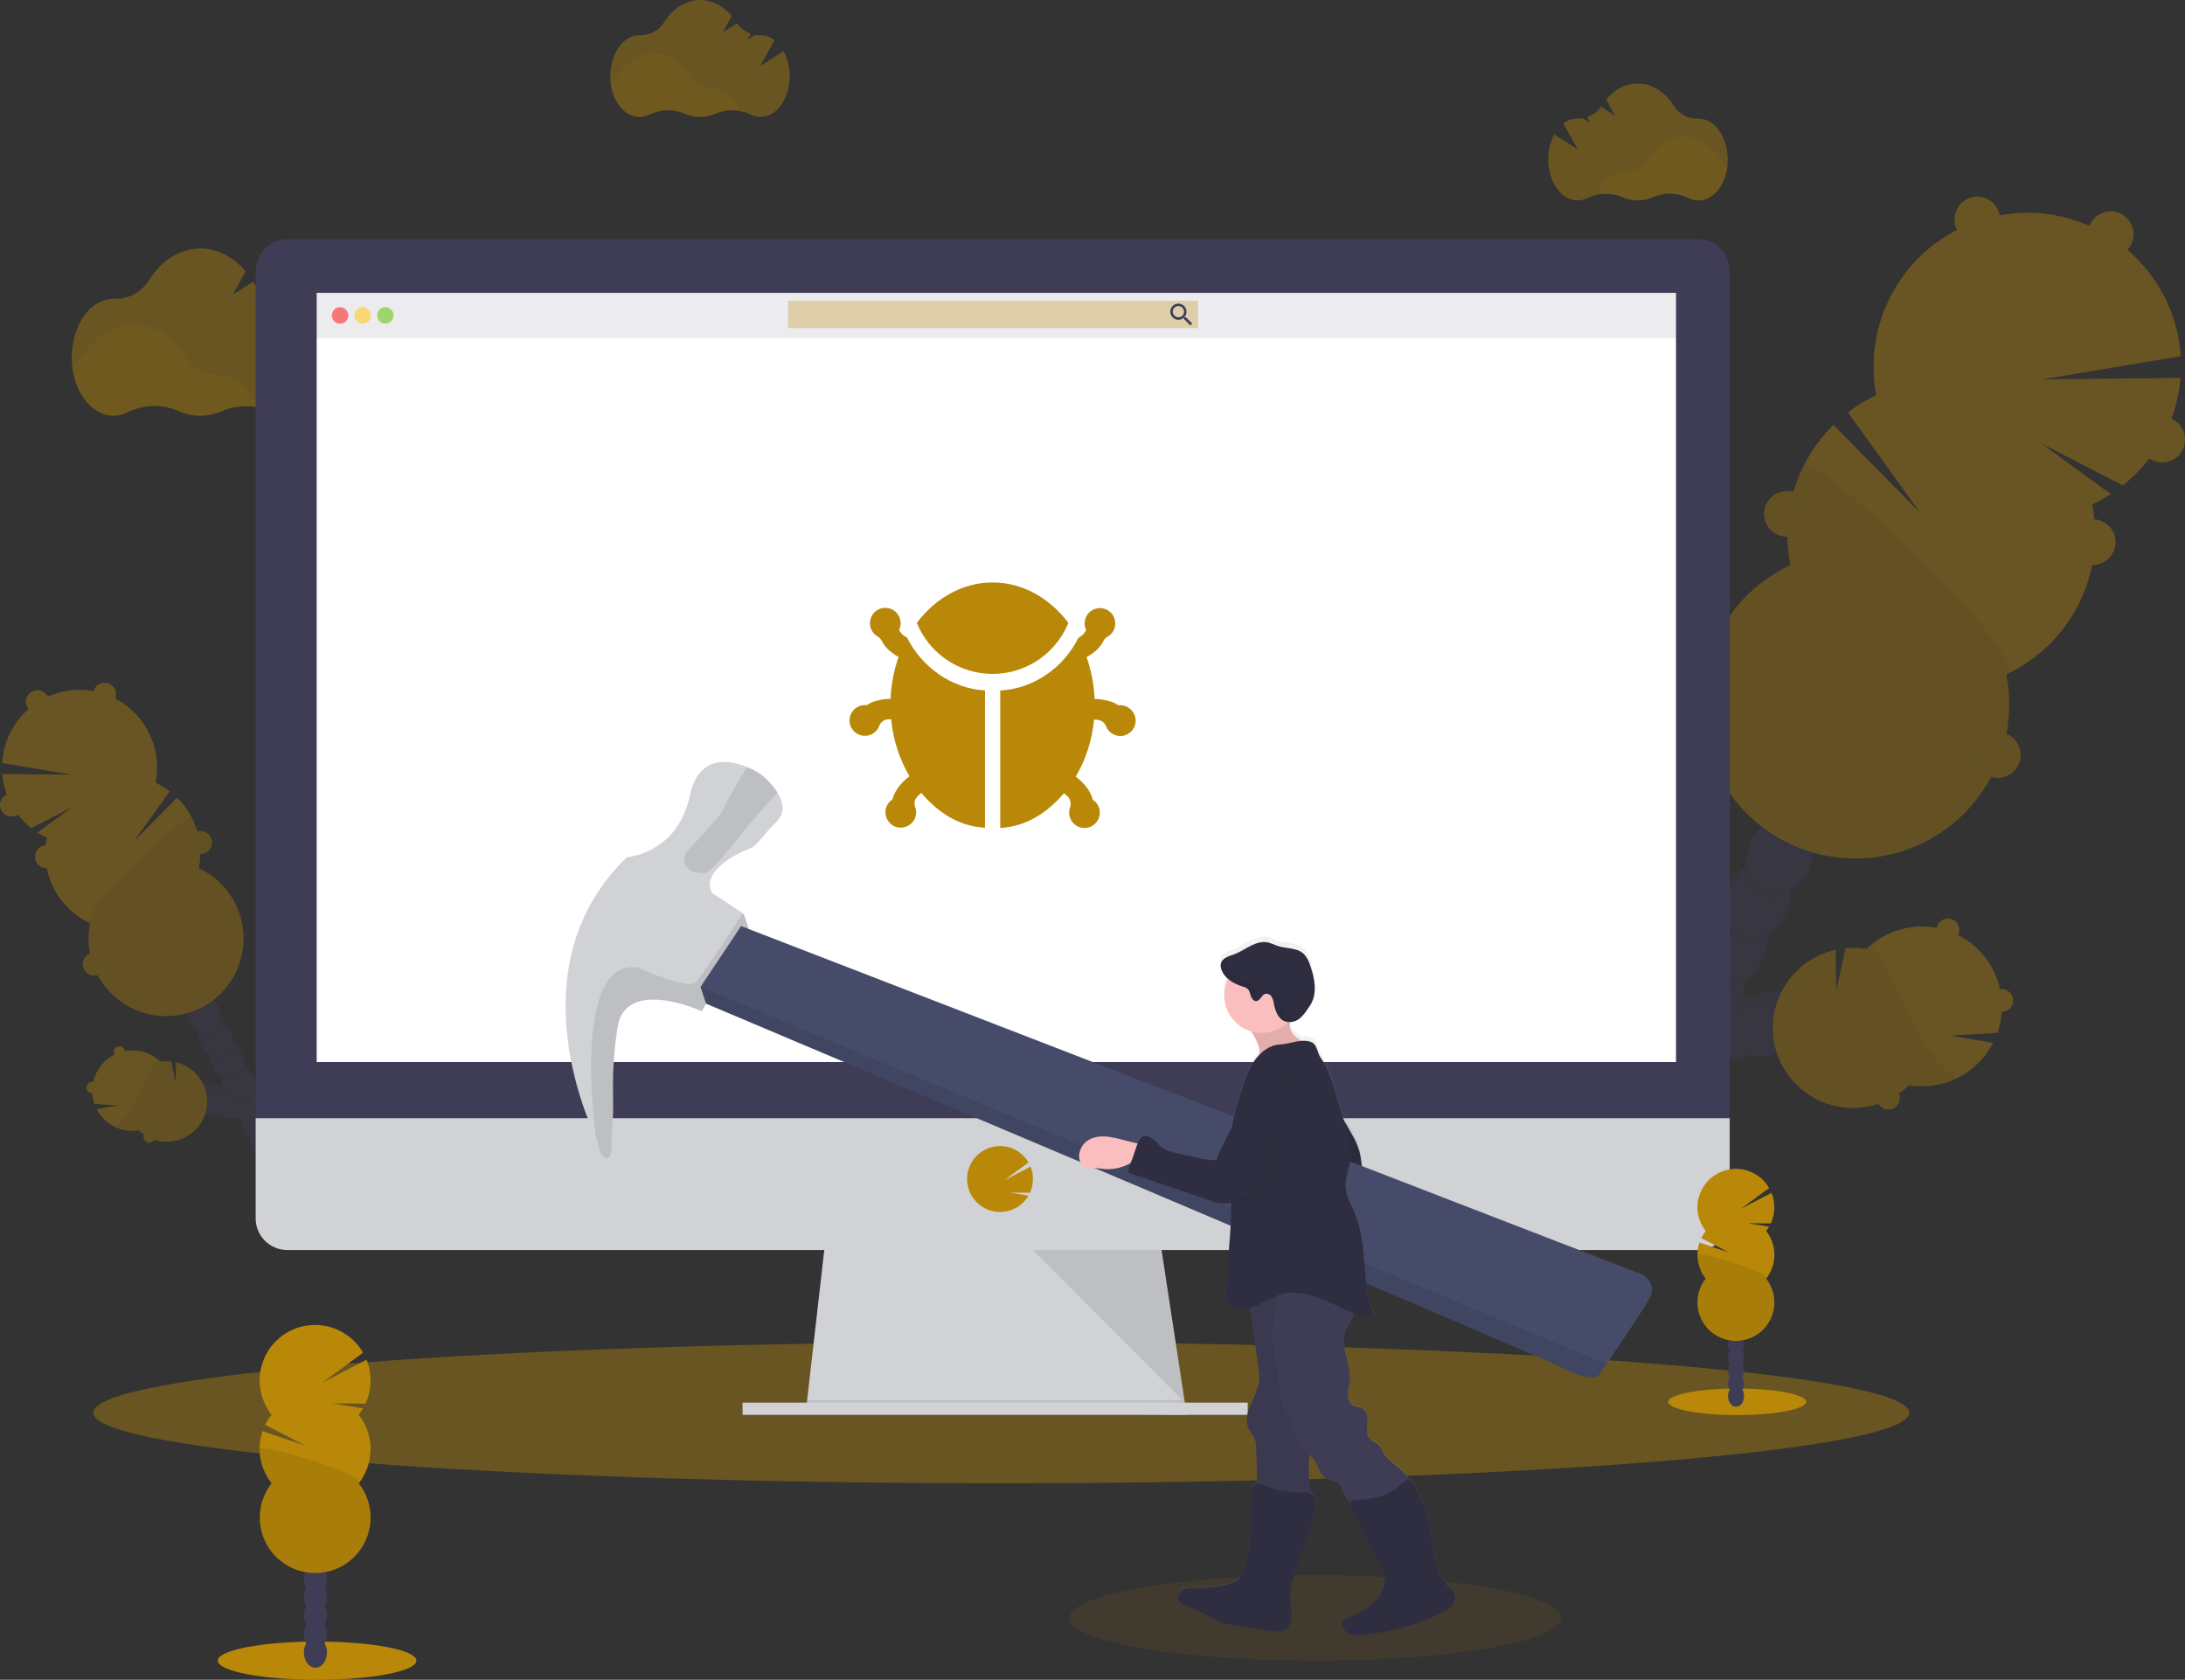 <svg width="428" height="329" viewBox="0 0 428 329" fill="none" xmlns="http://www.w3.org/2000/svg">
<rect x="0" y="0" width="428" height="329" fill="#333333" stroke="none"/>
<g clip-path="url(#clip0_754_3617)">
<path opacity="0.4" d="M196.122 290.511C294.353 290.511 373.984 284.325 373.984 276.695C373.984 269.064 294.353 262.878 196.122 262.878C97.891 262.878 18.259 269.064 18.259 276.695C18.259 284.325 97.891 290.511 196.122 290.511Z" fill="#B98809"/>
<g opacity="0.4">
<path d="M353.654 197.967C352.591 194.739 348.28 193.253 344.028 194.651C343.415 194.851 342.823 195.107 342.258 195.417C341.986 195.342 341.705 195.275 341.421 195.225C341.653 194.296 341.742 193.337 341.684 192.382C343.151 191.4 344.341 190.058 345.14 188.484C345.939 186.91 346.319 185.157 346.246 183.393C347.709 182.408 348.895 181.065 349.69 179.491C350.486 177.918 350.865 176.166 350.791 174.404C352.265 173.432 353.454 172.085 354.235 170.502C356.286 166.441 355.436 161.877 352.335 160.307C349.234 158.737 345.053 160.759 343.003 164.82C342.19 166.388 341.81 168.144 341.902 169.907C340.439 170.892 339.253 172.235 338.458 173.809C337.662 175.383 337.283 177.134 337.357 178.896C335.894 179.881 334.709 181.224 333.913 182.798C333.117 184.372 332.738 186.123 332.812 187.885C331.346 188.868 330.157 190.212 329.358 191.786C328.559 193.361 328.178 195.114 328.251 196.878C326.777 197.85 325.588 199.197 324.806 200.78C324.421 201.544 324.129 202.351 323.936 203.184C323.422 202.432 322.795 201.764 322.078 201.203C321.996 200.564 321.856 199.933 321.659 199.319C320.261 195.061 316.512 192.466 313.289 193.529C310.067 194.592 308.577 198.901 309.975 203.159C310.547 204.984 311.648 206.599 313.139 207.797C313.221 208.437 313.361 209.068 313.557 209.682C314.369 212.152 315.972 214.061 317.805 215.02C317.642 215.553 317.526 216.099 317.457 216.652C315.729 218.316 314.617 220.517 314.302 222.895C312.572 224.559 311.459 226.762 311.146 229.142C310.29 229.964 309.582 230.929 309.054 231.993C306.999 236.054 307.849 240.622 310.95 242.188C314.051 243.753 318.232 241.74 320.287 237.674C320.828 236.614 321.182 235.468 321.333 234.287C323.061 232.624 324.174 230.423 324.488 228.045C326.218 226.381 327.331 224.178 327.644 221.798C329.36 220.131 330.46 217.93 330.762 215.556C332.498 213.892 333.614 211.685 333.925 209.301C334.458 208.796 334.934 208.234 335.344 207.626C337.054 207.977 338.827 207.866 340.479 207.303C341.092 207.104 341.684 206.847 342.249 206.537C344.1 207.026 346.054 206.956 347.866 206.336C352.105 204.95 354.712 201.199 353.654 197.967Z" fill="#3F3D56"/>
<g opacity="0.1">
<path d="M346.15 185.239C345.711 185.671 345.228 186.057 344.71 186.391C344.776 187.586 344.618 188.783 344.246 189.92C344.575 189.465 344.869 188.985 345.124 188.484C345.643 187.467 345.99 186.37 346.15 185.239Z" fill="#161616"/>
<path d="M350.695 176.25C350.255 176.682 349.773 177.068 349.255 177.402C349.321 178.597 349.163 179.794 348.791 180.931C349.121 180.475 349.415 179.993 349.669 179.491C350.186 178.474 350.533 177.379 350.695 176.25Z" fill="#161616"/>
<path d="M340.387 172.905C340.348 172.289 340.372 171.67 340.458 171.059C339.645 171.86 338.97 172.789 338.458 173.809C338.205 174.312 337.992 174.835 337.822 175.371C338.514 174.395 339.385 173.558 340.387 172.905Z" fill="#161616"/>
<path d="M311.54 227.303C311.905 226.794 312.319 226.32 312.774 225.888C312.846 225.32 312.967 224.76 313.138 224.214C312.775 224.703 312.454 225.222 312.18 225.767C311.927 226.262 311.713 226.775 311.54 227.303Z" fill="#161616"/>
<path d="M314.695 221.065C315.061 220.555 315.474 220.082 315.93 219.65C315.998 219.097 316.114 218.551 316.277 218.017C315.93 218.492 315.622 218.995 315.357 219.52C315.098 220.018 314.877 220.534 314.695 221.065Z" fill="#161616"/>
<path d="M341.601 194.228C341.164 194.66 340.683 195.045 340.165 195.375C340.223 196.331 340.134 197.289 339.902 198.218C340.184 198.267 340.463 198.331 340.739 198.411C341.304 198.101 341.896 197.844 342.509 197.644C346.769 196.246 351.076 197.732 352.134 200.96C352.397 201.772 352.443 202.638 352.268 203.472C353.67 201.823 354.252 199.813 353.649 197.971C352.586 194.743 348.276 193.257 344.024 194.655C343.411 194.855 342.819 195.111 342.254 195.421C341.982 195.346 341.701 195.279 341.417 195.229C341.496 194.894 341.555 194.563 341.601 194.228Z" fill="#161616"/>
<path d="M309.983 230.439C309.619 230.928 309.298 231.448 309.025 231.993C308.77 232.498 308.555 233.021 308.38 233.559C308.754 233.046 309.174 232.57 309.636 232.135C309.7 231.561 309.816 230.993 309.983 230.439Z" fill="#161616"/>
<path d="M335.821 181.894C335.783 181.278 335.807 180.659 335.892 180.048C335.08 180.849 334.404 181.778 333.892 182.798C333.639 183.301 333.427 183.824 333.256 184.36C333.949 183.384 334.819 182.547 335.821 181.894Z" fill="#161616"/>
<path d="M329.255 218.553C329.172 219.176 329.032 219.79 328.836 220.387C329.164 219.93 329.456 219.448 329.711 218.947C329.985 218.409 330.214 217.849 330.393 217.272C330.051 217.73 329.67 218.159 329.255 218.553Z" fill="#161616"/>
<path d="M322.944 231.038C322.862 231.661 322.722 232.275 322.525 232.872C322.856 232.416 323.149 231.934 323.404 231.432C323.677 230.893 323.905 230.333 324.086 229.757C323.743 230.217 323.361 230.645 322.944 231.038Z" fill="#161616"/>
<path d="M326.099 224.791C326.017 225.414 325.877 226.028 325.681 226.625C326.014 226.177 326.314 225.704 326.577 225.21C326.851 224.672 327.079 224.112 327.259 223.535C326.908 223.986 326.52 224.406 326.099 224.791Z" fill="#161616"/>
<path d="M332.41 212.311C332.328 212.932 332.188 213.545 331.992 214.14C332.32 213.685 332.613 213.205 332.867 212.704C333.144 212.157 333.374 211.587 333.553 211C333.212 211.47 332.83 211.909 332.41 212.311Z" fill="#161616"/>
<path d="M311.749 196.523C314.98 195.463 318.73 198.055 320.119 202.313C320.315 202.928 320.455 203.56 320.538 204.201C321.255 204.762 321.882 205.43 322.396 206.181C322.589 205.347 322.881 204.539 323.266 203.774C323.413 203.489 323.572 203.217 323.735 202.937C323.26 202.279 322.697 201.69 322.061 201.187C321.979 200.547 321.839 199.917 321.643 199.303C320.245 195.045 316.495 192.449 313.273 193.512C311.431 194.115 310.159 195.777 309.665 197.879C310.231 197.255 310.949 196.788 311.749 196.523Z" fill="#161616"/>
<path d="M326.731 199.872C326.694 199.257 326.72 198.64 326.807 198.03C325.991 198.83 325.314 199.759 324.802 200.78C324.549 201.282 324.336 201.803 324.166 202.338C324.861 201.364 325.731 200.527 326.731 199.872Z" fill="#161616"/>
<path d="M331.276 190.879C331.239 190.264 331.265 189.647 331.352 189.037C330.535 189.834 329.858 190.762 329.347 191.783C329.094 192.286 328.882 192.808 328.711 193.345C329.404 192.369 330.274 191.532 331.276 190.879Z" fill="#161616"/>
<path d="M319.788 237.281C319.706 237.905 319.566 238.52 319.37 239.119C320.058 238.165 320.585 237.106 320.931 235.983C320.589 236.448 320.206 236.882 319.788 237.281Z" fill="#161616"/>
</g>
<path d="M359.856 156.426C361.331 155.455 362.52 154.108 363.3 152.524C365.355 148.463 364.505 143.895 361.404 142.325C358.303 140.755 354.122 142.777 352.067 146.842C351.253 148.414 350.875 150.175 350.971 151.942C349.508 152.926 348.322 154.27 347.527 155.843C346.731 157.417 346.352 159.169 346.426 160.931C344.95 161.9 343.761 163.248 342.982 164.833C342.73 165.33 342.519 165.847 342.35 166.378C343.442 164.795 345.027 163.618 346.857 163.028C347.065 163.673 347.4 164.27 347.84 164.785C348.281 165.3 348.819 165.722 349.424 166.028C350.029 166.333 350.688 166.515 351.364 166.564C352.04 166.612 352.718 166.526 353.361 166.311C353.979 168.131 353.979 170.105 353.361 171.925C353.687 171.474 353.979 170.998 354.231 170.502C355.043 168.934 355.421 167.178 355.328 165.415C356.792 164.432 357.979 163.089 358.775 161.515C359.571 159.941 359.949 158.188 359.872 156.426H359.856Z" fill="#3F3D56"/>
<path d="M409.808 98.799C411.069 98.21 412.289 97.535 413.457 96.777L399.927 86.888L415.83 95.081C419.047 92.525 421.709 89.338 423.652 85.716C425.595 82.094 426.778 78.113 427.13 74.018L400.103 74.294L427.188 69.764C426.908 65.665 425.793 61.666 423.912 58.013C422.031 54.36 419.423 51.131 416.249 48.523C413.075 45.915 409.401 43.984 405.454 42.849C401.506 41.713 397.368 41.397 393.294 41.919C389.22 42.442 385.296 43.792 381.763 45.887C378.23 47.982 375.162 50.778 372.748 54.102C370.334 57.427 368.625 61.21 367.725 65.219C366.826 69.229 366.756 73.38 367.518 77.417C365.554 78.331 363.693 79.454 361.969 80.767L376.093 100.415L359.136 83.216C355.557 86.732 352.911 91.085 351.437 95.881C349.963 100.677 349.708 105.766 350.695 110.685C345.572 113.077 341.225 116.863 338.151 121.609C335.077 126.356 333.4 131.872 333.311 137.527C333.222 143.181 334.725 148.747 337.648 153.588C340.571 158.429 344.797 162.35 349.841 164.902C354.886 167.454 360.547 168.535 366.177 168.021C371.807 167.507 377.179 165.419 381.678 161.996C386.178 158.572 389.625 153.952 391.624 148.661C393.623 143.371 394.095 137.625 392.984 132.08C399.114 129.225 404.106 124.391 407.158 118.355C410.209 112.318 411.143 105.431 409.808 98.799Z" fill="#B98809"/>
<path opacity="0.1" d="M353.36 91.129C350.299 97.163 349.363 104.053 350.703 110.685C345.58 113.078 341.234 116.863 338.16 121.609C335.086 126.356 333.408 131.872 333.319 137.527C333.23 143.181 334.733 148.747 337.656 153.588C340.579 158.429 344.805 162.35 349.85 164.902C354.895 167.454 360.555 168.535 366.185 168.021C371.815 167.507 377.187 165.419 381.687 161.996C386.187 158.572 389.633 153.952 391.632 148.662C393.632 143.371 394.103 137.625 392.992 132.08C398.906 129.333 354.875 88.111 353.36 91.129Z" fill="#161616"/>
<path d="M387.318 47.482C389.789 47.482 391.792 45.478 391.792 43.006C391.792 40.535 389.789 38.531 387.318 38.531C384.847 38.531 382.844 40.535 382.844 43.006C382.844 45.478 384.847 47.482 387.318 47.482Z" fill="#B98809"/>
<path d="M413.449 50.354C415.92 50.354 417.923 48.35 417.923 45.879C417.923 43.407 415.92 41.403 413.449 41.403C410.978 41.403 408.975 43.407 408.975 45.879C408.975 48.35 410.978 50.354 413.449 50.354Z" fill="#B98809"/>
<path d="M423.526 90.572C425.997 90.572 428 88.568 428 86.097C428 83.625 425.997 81.621 423.526 81.621C421.055 81.621 419.052 83.625 419.052 86.097C419.052 88.568 421.055 90.572 423.526 90.572Z" fill="#B98809"/>
<path d="M409.925 110.656C412.396 110.656 414.399 108.652 414.399 106.18C414.399 103.709 412.396 101.705 409.925 101.705C407.454 101.705 405.451 103.709 405.451 106.18C405.451 108.652 407.454 110.656 409.925 110.656Z" fill="#B98809"/>
<path d="M391.344 152.369C393.814 152.369 395.817 150.365 395.817 147.893C395.817 145.421 393.814 143.417 391.344 143.417C388.873 143.417 386.87 145.421 386.87 147.893C386.87 150.365 388.873 152.369 391.344 152.369Z" fill="#B98809"/>
<path opacity="0.1" d="M391.344 152.369C393.814 152.369 395.817 150.365 395.817 147.893C395.817 145.421 393.814 143.417 391.344 143.417C388.873 143.417 386.87 145.421 386.87 147.893C386.87 150.365 388.873 152.369 391.344 152.369Z" fill="#161616"/>
<path d="M350.029 105.125C352.5 105.125 354.503 103.122 354.503 100.65C354.503 98.178 352.5 96.174 350.029 96.174C347.559 96.174 345.556 98.178 345.556 100.65C345.556 103.122 347.559 105.125 350.029 105.125Z" fill="#B98809"/>
<path opacity="0.1" d="M350.029 105.125C352.5 105.125 354.503 103.122 354.503 100.65C354.503 98.178 352.5 96.174 350.029 96.174C347.559 96.174 345.556 98.178 345.556 100.65C345.556 103.122 347.559 105.125 350.029 105.125Z" fill="#161616"/>
<path opacity="0.1" d="M345.258 174.266C342.283 172.763 341.383 168.505 343.12 164.577C343.028 164.736 342.94 164.9 342.856 165.071C340.801 169.133 341.651 173.696 344.752 175.266C347.853 176.836 352.034 174.814 354.085 170.753C354.172 170.585 354.248 170.414 354.323 170.246C352.193 173.977 348.23 175.773 345.258 174.266Z" fill="#161616"/>
<path opacity="0.1" d="M340.839 183.008C337.868 181.505 336.964 177.247 338.705 173.315C338.613 173.478 338.52 173.642 338.437 173.809C336.382 177.87 337.231 182.438 340.333 184.004C343.434 185.57 347.614 183.556 349.669 179.491C349.753 179.323 349.833 179.156 349.908 178.984C347.774 182.714 343.815 184.511 340.839 183.008Z" fill="#161616"/>
<path opacity="0.1" d="M336.42 191.745C333.448 190.242 332.544 185.984 334.285 182.057C334.193 182.216 334.101 182.38 334.018 182.551C331.963 186.612 332.816 191.176 335.918 192.746C339.019 194.316 343.195 192.294 345.25 188.233C345.334 188.065 345.413 187.893 345.489 187.726C343.358 191.456 339.395 193.253 336.42 191.745Z" fill="#161616"/>
<path opacity="0.1" d="M332.017 200.508C329.041 199.005 328.142 194.747 329.879 190.82C329.786 190.979 329.699 191.142 329.611 191.31C327.56 195.371 328.41 199.939 331.511 201.509C334.612 203.079 338.793 201.057 340.843 196.991C340.931 196.824 341.006 196.656 341.082 196.485C338.939 200.194 334.976 201.99 332.017 200.508Z" fill="#161616"/>
<path opacity="0.1" d="M327.585 209.225C324.61 207.722 323.71 203.464 325.447 199.537C325.354 199.696 325.267 199.859 325.183 200.031C323.128 204.092 323.978 208.656 327.079 210.226C330.18 211.796 334.361 209.774 336.415 205.712C336.499 205.545 336.579 205.373 336.654 205.206C334.528 208.936 330.556 210.732 327.585 209.225Z" fill="#161616"/>
<path opacity="0.1" d="M323.166 217.967C320.194 216.464 319.29 212.206 321.031 208.279C320.939 208.438 320.847 208.601 320.763 208.769C318.709 212.83 319.558 217.398 322.663 218.968C325.769 220.538 329.924 218.511 332.017 214.45C332.101 214.283 332.18 214.115 332.255 213.944C330.1 217.674 326.158 219.47 323.166 217.967Z" fill="#161616"/>
<path opacity="0.1" d="M318.746 226.705C315.775 225.202 314.871 220.944 316.612 217.017C316.52 217.18 316.432 217.339 316.344 217.511C314.294 221.572 315.143 226.135 318.244 227.705C321.345 229.275 325.526 227.253 327.577 223.192C327.665 223.025 327.74 222.853 327.815 222.685C325.685 226.416 321.722 228.212 318.746 226.705Z" fill="#161616"/>
<path opacity="0.1" d="M314.331 235.447C311.356 233.944 310.456 229.686 312.193 225.759C312.101 225.918 312.013 226.081 311.929 226.248C309.874 230.31 310.724 234.877 313.825 236.447C316.926 238.017 321.107 235.995 323.162 231.93C323.245 231.762 323.321 231.595 323.396 231.423C321.266 235.154 317.303 236.933 314.331 235.447Z" fill="#161616"/>
<path opacity="0.1" d="M311.427 241.191C308.456 239.684 307.552 235.43 309.293 231.499C309.2 231.662 309.108 231.825 309.025 231.993C306.97 236.054 307.819 240.621 310.92 242.187C314.022 243.753 318.202 241.739 320.257 237.674C320.341 237.507 320.42 237.339 320.496 237.167C318.361 240.898 314.398 242.694 311.427 241.191Z" fill="#161616"/>
<path d="M391.272 202.292C391.733 200.969 392.015 199.59 392.109 198.193C392.417 198.192 392.721 198.128 393.002 198.005C393.284 197.881 393.537 197.701 393.745 197.475C393.954 197.249 394.114 196.983 394.215 196.692C394.316 196.402 394.356 196.094 394.333 195.787C394.309 195.48 394.223 195.182 394.079 194.91C393.935 194.639 393.737 194.399 393.496 194.208C393.256 194.016 392.978 193.877 392.682 193.797C392.385 193.718 392.074 193.701 391.771 193.747C391.273 191.48 390.277 189.354 388.856 187.521C387.434 185.688 385.622 184.195 383.551 183.15C383.819 182.62 383.865 182.006 383.68 181.442C383.494 180.878 383.093 180.411 382.563 180.144C382.034 179.876 381.42 179.83 380.857 180.015C380.293 180.201 379.826 180.602 379.559 181.132C379.462 181.32 379.394 181.522 379.358 181.731C376.902 181.273 374.373 181.408 371.98 182.126C369.588 182.843 367.401 184.121 365.602 185.854C364.243 185.635 362.861 185.594 361.492 185.733L359.68 193.985L359.571 186.03C357.491 186.486 355.526 187.362 353.796 188.604C352.066 189.845 350.607 191.427 349.509 193.252C348.41 195.076 347.695 197.106 347.408 199.217C347.12 201.327 347.265 203.475 347.835 205.527C348.405 207.579 349.387 209.494 350.722 211.154C352.057 212.814 353.715 214.184 355.597 215.18C357.479 216.177 359.544 216.779 361.667 216.95C363.789 217.121 365.924 216.857 367.941 216.175C368.157 216.564 368.485 216.88 368.883 217.079C369.293 217.288 369.757 217.364 370.212 217.299C370.667 217.234 371.09 217.03 371.425 216.715C371.76 216.4 371.99 215.99 372.083 215.539C372.176 215.089 372.129 214.621 371.946 214.199C372.66 213.708 373.332 213.159 373.955 212.558C377.222 213.089 380.574 212.572 383.529 211.081C386.484 209.589 388.892 207.2 390.406 204.255L381.973 202.836L391.272 202.292Z" fill="#B98809"/>
<g opacity="0.1">
<path d="M378.245 206.299C375.131 202.187 373.223 197.318 371.025 192.646C370.143 190.728 369.155 188.86 368.067 187.052L366.418 185.13C366.141 185.365 365.865 185.608 365.581 185.863C364.222 185.643 362.84 185.602 361.471 185.742L359.659 193.994L359.55 186.039C357.47 186.495 355.505 187.371 353.775 188.612C352.045 189.854 350.586 191.435 349.488 193.26C348.389 195.085 347.674 197.115 347.387 199.225C347.099 201.336 347.244 203.483 347.814 205.536C348.384 207.588 349.366 209.503 350.701 211.162C352.036 212.822 353.694 214.192 355.576 215.189C357.458 216.185 359.523 216.788 361.646 216.959C363.768 217.13 365.903 216.866 367.92 216.184C368.136 216.573 368.464 216.888 368.862 217.088C369.272 217.296 369.736 217.373 370.191 217.308C370.646 217.243 371.069 217.039 371.404 216.724C371.739 216.409 371.969 215.998 372.062 215.548C372.155 215.098 372.108 214.63 371.925 214.207C372.639 213.717 373.311 213.168 373.934 212.566C377.133 213.084 380.413 212.599 383.325 211.176C381.381 209.833 379.666 208.186 378.245 206.299Z" fill="#161616"/>
</g>
<path d="M323.107 188.63C323.28 188.289 323.362 187.909 323.346 187.527C323.33 187.145 323.216 186.773 323.015 186.448C322.814 186.122 322.534 185.854 322.199 185.668C321.865 185.482 321.489 185.385 321.107 185.386C320.472 182.021 318.752 178.957 316.21 176.665C316.62 175.066 316.775 173.413 316.671 171.766L308.447 170.364L316.432 169.861C316.289 169.111 316.092 168.372 315.842 167.651C316.153 167.437 316.406 167.149 316.579 166.813C316.78 166.413 316.857 165.962 316.799 165.517C316.741 165.073 316.552 164.656 316.255 164.321C315.958 163.985 315.567 163.747 315.133 163.636C314.699 163.525 314.242 163.547 313.821 163.698C311.706 160.709 308.611 158.555 305.074 157.611C301.537 156.667 297.781 156.993 294.459 158.531C291.136 160.07 288.458 162.724 286.889 166.033C285.32 169.342 284.959 173.096 285.869 176.644C285.385 176.848 284.99 177.22 284.756 177.69C284.551 178.096 284.474 178.554 284.535 179.005C284.597 179.455 284.795 179.876 285.101 180.211C285.408 180.546 285.81 180.78 286.253 180.881C286.696 180.982 287.159 180.945 287.581 180.776C288.383 182.125 289.384 183.346 290.548 184.398C289.7 187.704 289.956 191.198 291.276 194.345L302.304 191.482L292.469 196.656C294.208 199.421 296.767 201.572 299.788 202.81C302.809 204.048 306.142 204.31 309.319 203.56C312.497 202.81 315.361 201.085 317.51 198.627C319.66 196.168 320.987 193.099 321.308 189.849C321.687 189.816 322.051 189.687 322.366 189.474C322.681 189.26 322.936 188.97 323.107 188.63Z" fill="#B98809"/>
<path opacity="0.1" d="M323.107 188.63C323.28 188.289 323.362 187.909 323.346 187.527C323.329 187.145 323.216 186.773 323.015 186.448C322.814 186.122 322.533 185.854 322.199 185.668C321.865 185.482 321.489 185.385 321.107 185.386C320.472 182.021 318.752 178.957 316.21 176.665C316.277 176.401 316.336 176.141 316.386 175.877C316.094 176.089 315.823 176.329 315.578 176.593C314.093 178.222 313.331 180.412 311.862 182.057C310.129 184 307.535 185.013 304.944 185.285C302.354 185.557 299.746 185.159 297.189 184.661C295.072 184.243 292.925 183.757 290.778 183.962C290.569 183.962 290.359 184.008 290.167 184.042C290.292 184.163 290.418 184.284 290.548 184.402C289.7 187.708 289.956 191.202 291.276 194.349L302.303 191.482L292.469 196.656C294.208 199.421 296.767 201.572 299.788 202.81C302.809 204.048 306.142 204.31 309.319 203.56C312.497 202.81 315.361 201.085 317.51 198.627C319.66 196.168 320.987 193.099 321.308 189.849C321.686 189.816 322.051 189.687 322.366 189.474C322.681 189.26 322.936 188.97 323.107 188.63Z" fill="#161616"/>
</g>
<g opacity="0.4">
<path d="M37.451 214.044C37.987 212.415 40.159 211.666 42.302 212.369C42.61 212.47 42.908 212.599 43.193 212.754C43.331 212.717 43.474 212.683 43.612 212.658C43.494 212.19 43.449 211.708 43.478 211.226C42.742 210.729 42.146 210.051 41.745 209.258C41.345 208.466 41.153 207.584 41.189 206.696C40.447 206.208 39.849 205.53 39.456 204.733C39.047 203.943 38.855 203.059 38.9 202.17C38.158 201.679 37.56 201 37.167 200.202C36.137 198.159 36.556 195.861 38.125 195.065C39.695 194.27 41.795 195.296 42.829 197.339C43.237 198.13 43.428 199.016 43.382 199.905C44.119 200.4 44.717 201.076 45.118 201.869C45.519 202.661 45.709 203.544 45.671 204.431C46.408 204.927 47.006 205.604 47.407 206.397C47.807 207.19 47.998 208.073 47.96 208.961C48.697 209.456 49.295 210.132 49.696 210.925C50.097 211.717 50.288 212.6 50.249 213.487C50.992 213.977 51.592 214.657 51.986 215.455C52.174 215.841 52.315 216.249 52.404 216.669C52.662 216.289 52.977 215.952 53.338 215.668C53.381 215.346 53.454 215.027 53.555 214.718C54.263 212.574 56.15 211.268 57.778 211.787C59.406 212.306 60.151 214.496 59.452 216.64C59.163 217.56 58.608 218.375 57.858 218.98C57.814 219.301 57.741 219.618 57.64 219.926C57.296 221.063 56.531 222.024 55.501 222.614C55.582 222.888 55.641 223.168 55.677 223.452C56.109 223.866 56.467 224.352 56.736 224.888C57.01 225.422 57.188 226 57.263 226.596C57.697 227.01 58.056 227.496 58.326 228.032C58.599 228.566 58.778 229.144 58.853 229.74C59.288 230.155 59.648 230.642 59.916 231.18C60.95 233.223 60.523 235.526 58.962 236.313C57.401 237.1 55.292 236.087 54.258 234.04C53.986 233.505 53.807 232.927 53.731 232.332C52.859 231.495 52.298 230.386 52.141 229.187C51.269 228.351 50.708 227.242 50.55 226.043C50.117 225.628 49.758 225.143 49.487 224.607C49.217 224.071 49.039 223.494 48.96 222.899C48.528 222.484 48.17 221.998 47.901 221.463C47.628 220.928 47.449 220.35 47.374 219.755C47.105 219.503 46.865 219.223 46.658 218.917C45.797 219.093 44.905 219.039 44.072 218.758C43.763 218.655 43.463 218.525 43.176 218.369C42.246 218.616 41.263 218.581 40.352 218.268C38.23 217.561 36.92 215.673 37.451 214.044Z" fill="#3F3D56"/>
<g opacity="0.1">
<path d="M41.231 207.626C41.453 207.844 41.697 208.04 41.959 208.208C41.923 208.809 42.003 209.411 42.193 209.983C42.025 209.754 41.877 209.512 41.75 209.259C41.488 208.747 41.313 208.195 41.231 207.626Z" fill="#161616"/>
<path d="M38.941 203.104C39.164 203.32 39.408 203.514 39.67 203.682C39.634 204.284 39.714 204.888 39.904 205.461C39.397 204.765 39.067 203.956 38.941 203.104Z" fill="#161616"/>
<path d="M44.144 201.417C44.163 201.107 44.152 200.795 44.11 200.487C44.519 200.891 44.86 201.359 45.119 201.873C45.245 202.127 45.351 202.39 45.437 202.66C45.088 202.168 44.649 201.746 44.144 201.417Z" fill="#161616"/>
<path d="M58.665 228.823C58.482 228.567 58.275 228.328 58.046 228.112C58.008 227.828 57.946 227.548 57.862 227.274C58.043 227.52 58.204 227.78 58.343 228.053C58.47 228.301 58.578 228.559 58.665 228.823Z" fill="#161616"/>
<path d="M57.062 225.679C56.88 225.422 56.672 225.184 56.443 224.967C56.409 224.684 56.35 224.403 56.267 224.13C56.612 224.597 56.878 225.117 57.054 225.671L57.062 225.679Z" fill="#161616"/>
<path d="M43.524 212.164C43.744 212.381 43.987 212.574 44.248 212.738C44.217 213.219 44.262 213.703 44.382 214.17C44.241 214.195 44.101 214.227 43.964 214.266C43.677 214.112 43.377 213.983 43.068 213.881C40.925 213.177 38.753 213.927 38.222 215.556C38.089 215.961 38.064 216.394 38.151 216.812C37.806 216.449 37.561 216.004 37.44 215.519C37.318 215.034 37.324 214.526 37.456 214.044C37.992 212.415 40.163 211.666 42.306 212.369C42.614 212.471 42.913 212.599 43.198 212.755C43.336 212.717 43.478 212.683 43.616 212.658C43.576 212.496 43.545 212.331 43.524 212.164Z" fill="#161616"/>
<path d="M59.452 230.402C59.635 230.648 59.796 230.91 59.933 231.185C60.061 231.438 60.169 231.701 60.256 231.972C60.073 231.714 59.865 231.474 59.636 231.256C59.599 230.966 59.537 230.681 59.452 230.402Z" fill="#161616"/>
<path d="M46.433 205.951C46.453 205.641 46.441 205.329 46.399 205.021C46.809 205.425 47.15 205.893 47.408 206.407C47.534 206.66 47.64 206.921 47.726 207.19C47.377 206.699 46.938 206.279 46.433 205.951Z" fill="#161616"/>
<path d="M49.743 224.415C49.782 224.727 49.851 225.036 49.948 225.336C49.599 224.857 49.334 224.324 49.161 223.757C49.335 223.993 49.53 224.213 49.743 224.415Z" fill="#161616"/>
<path d="M52.919 230.703C52.962 231.016 53.032 231.324 53.129 231.624C52.96 231.396 52.812 231.153 52.685 230.9C52.547 230.631 52.432 230.351 52.342 230.062C52.517 230.291 52.71 230.505 52.919 230.703Z" fill="#161616"/>
<path d="M51.333 227.559C51.372 227.872 51.441 228.18 51.538 228.48C51.372 228.25 51.223 228.008 51.095 227.756C50.956 227.487 50.842 227.207 50.752 226.918C50.926 227.148 51.121 227.363 51.333 227.559Z" fill="#161616"/>
<path d="M48.153 221.266C48.191 221.581 48.26 221.89 48.358 222.192C48.199 221.962 48.059 221.72 47.939 221.467C47.799 221.199 47.683 220.919 47.592 220.63C47.759 220.859 47.947 221.072 48.153 221.266Z" fill="#161616"/>
<path d="M58.561 213.315C56.933 212.78 55.045 214.086 54.342 216.246C54.24 216.556 54.168 216.874 54.125 217.197C53.763 217.478 53.447 217.814 53.187 218.193C53.09 217.772 52.943 217.364 52.748 216.979C52.677 216.836 52.597 216.698 52.513 216.56C52.751 216.23 53.033 215.934 53.35 215.681C53.393 215.358 53.466 215.04 53.568 214.731C54.275 212.587 56.163 211.281 57.791 211.8C58.258 211.979 58.67 212.276 58.988 212.662C59.307 213.048 59.52 213.509 59.607 214.002C59.323 213.688 58.962 213.451 58.561 213.315Z" fill="#161616"/>
<path d="M51.011 215.003C51.031 214.693 51.02 214.381 50.977 214.073C51.388 214.477 51.728 214.945 51.986 215.459C52.112 215.713 52.219 215.976 52.304 216.246C51.956 215.753 51.517 215.331 51.011 215.003Z" fill="#161616"/>
<path d="M48.722 210.473C48.742 210.162 48.731 209.851 48.688 209.543C49.097 209.948 49.437 210.416 49.697 210.929C49.823 211.183 49.93 211.446 50.015 211.716C49.666 211.224 49.228 210.802 48.722 210.473Z" fill="#161616"/>
<path d="M54.51 233.847C54.55 234.162 54.62 234.472 54.719 234.773C54.552 234.542 54.403 234.299 54.275 234.044C54.138 233.775 54.023 233.495 53.932 233.207C54.107 233.435 54.3 233.649 54.51 233.847Z" fill="#161616"/>
</g>
<path d="M34.325 193.114C33.584 192.626 32.985 191.948 32.593 191.151C31.559 189.103 31.986 186.805 33.547 186.014C35.108 185.222 37.217 186.24 38.251 188.287C38.66 189.077 38.851 189.961 38.803 190.849C39.541 191.345 40.138 192.022 40.539 192.815C40.94 193.609 41.131 194.491 41.093 195.379C41.835 195.869 42.434 196.546 42.829 197.343C42.955 197.594 43.061 197.854 43.148 198.122C42.593 197.33 41.795 196.742 40.875 196.447C40.773 196.774 40.606 197.077 40.385 197.339C40.164 197.601 39.893 197.816 39.588 197.972C39.283 198.128 38.95 198.222 38.608 198.247C38.266 198.273 37.923 198.23 37.598 198.122C37.288 199.038 37.288 200.031 37.598 200.948C37.441 200.72 37.301 200.481 37.18 200.232C36.771 199.442 36.579 198.558 36.623 197.669C35.887 197.173 35.29 196.496 34.889 195.703C34.488 194.91 34.297 194.027 34.334 193.139L34.325 193.114Z" fill="#3F3D56"/>
<path d="M9.165 164.083C8.53 163.786 7.916 163.446 7.328 163.066L14.141 158.084L6.131 162.208C4.511 160.919 3.172 159.314 2.194 157.49C1.216 155.665 0.62 153.661 0.444 151.598L14.062 151.741L0.414 149.455C0.532 147.372 1.077 145.336 2.015 143.473C2.954 141.61 4.266 139.96 5.869 138.627C7.473 137.293 9.334 136.304 11.336 135.722C13.338 135.139 15.439 134.975 17.508 135.24C19.576 135.505 21.567 136.194 23.358 137.263C25.149 138.331 26.701 139.758 27.916 141.452C29.132 143.147 29.986 145.075 30.425 147.114C30.864 149.153 30.878 151.261 30.467 153.307C31.455 153.764 32.392 154.326 33.262 154.981L26.148 164.879L34.69 156.221C36.492 157.992 37.825 160.185 38.567 162.601C39.309 165.017 39.438 167.58 38.941 170.058C41.525 171.262 43.718 173.169 45.27 175.561C46.821 177.954 47.668 180.734 47.714 183.585C47.76 186.437 47.003 189.243 45.53 191.684C44.057 194.126 41.926 196.103 39.383 197.389C36.839 198.676 33.985 199.221 31.146 198.961C28.308 198.702 25.599 197.648 23.331 195.921C21.063 194.194 19.326 191.863 18.32 189.196C17.313 186.528 17.078 183.63 17.64 180.835C14.556 179.397 12.044 176.964 10.507 173.927C8.97 170.89 8.498 167.425 9.165 164.087V164.083Z" fill="#B98809"/>
<path opacity="0.1" d="M37.602 160.223C39.146 163.262 39.618 166.734 38.941 170.074C41.525 171.279 43.718 173.186 45.27 175.578C46.821 177.97 47.668 180.751 47.714 183.602C47.76 186.453 47.003 189.26 45.53 191.701C44.057 194.142 41.926 196.119 39.383 197.406C36.839 198.693 33.985 199.238 31.146 198.978C28.308 198.718 25.599 197.665 23.331 195.938C21.063 194.211 19.326 191.88 18.32 189.212C17.313 186.544 17.078 183.647 17.64 180.851C14.656 179.465 36.836 158.703 37.602 160.223Z" fill="#161616"/>
<path d="M20.494 138.234C21.74 138.234 22.75 137.224 22.75 135.978C22.75 134.731 21.74 133.721 20.494 133.721C19.248 133.721 18.238 134.731 18.238 135.978C18.238 137.224 19.248 138.234 20.494 138.234Z" fill="#B98809"/>
<path d="M7.328 139.683C8.574 139.683 9.584 138.673 9.584 137.426C9.584 136.18 8.574 135.17 7.328 135.17C6.082 135.17 5.072 136.18 5.072 137.426C5.072 138.673 6.082 139.683 7.328 139.683Z" fill="#B98809"/>
<path d="M2.256 159.943C3.502 159.943 4.511 158.932 4.511 157.686C4.511 156.44 3.502 155.429 2.256 155.429C1.01 155.429 0 156.44 0 157.686C0 158.932 1.01 159.943 2.256 159.943Z" fill="#B98809"/>
<path d="M9.107 170.062C10.352 170.062 11.362 169.052 11.362 167.805C11.362 166.559 10.352 165.549 9.107 165.549C7.861 165.549 6.851 166.559 6.851 167.805C6.851 169.052 7.861 170.062 9.107 170.062Z" fill="#B98809"/>
<path d="M18.464 191.075C19.71 191.075 20.72 190.065 20.72 188.819C20.72 187.572 19.71 186.562 18.464 186.562C17.218 186.562 16.209 187.572 16.209 188.819C16.209 190.065 17.218 191.075 18.464 191.075Z" fill="#B98809"/>
<path opacity="0.1" d="M18.464 191.075C19.71 191.075 20.72 190.065 20.72 188.819C20.72 187.572 19.71 186.562 18.464 186.562C17.218 186.562 16.209 187.572 16.209 188.819C16.209 190.065 17.218 191.075 18.464 191.075Z" fill="#161616"/>
<path d="M39.276 167.274C40.522 167.274 41.532 166.263 41.532 165.017C41.532 163.771 40.522 162.76 39.276 162.76C38.03 162.76 37.02 163.771 37.02 165.017C37.02 166.263 38.03 167.274 39.276 167.274Z" fill="#B98809"/>
<path opacity="0.1" d="M39.276 167.274C40.522 167.274 41.532 166.263 41.532 165.017C41.532 163.771 40.522 162.76 39.276 162.76C38.03 162.76 37.02 163.771 37.02 165.017C37.02 166.263 38.03 167.274 39.276 167.274Z" fill="#161616"/>
<path opacity="0.1" d="M41.683 202.103C43.181 201.346 43.633 199.202 42.758 197.222C42.804 197.305 42.85 197.385 42.892 197.469C43.926 199.516 43.499 201.815 41.934 202.606C40.368 203.397 38.268 202.38 37.234 200.332C37.192 200.249 37.15 200.165 37.112 200.077C38.188 201.957 40.184 202.861 41.683 202.103Z" fill="#161616"/>
<path opacity="0.1" d="M43.905 206.508C45.403 205.75 45.859 203.602 44.985 201.626C45.031 201.706 45.077 201.789 45.119 201.873C46.152 203.92 45.725 206.219 44.16 207.01C42.595 207.801 40.494 206.784 39.461 204.737C39.414 204.653 39.377 204.565 39.339 204.481C40.415 206.37 42.415 207.266 43.905 206.508Z" fill="#161616"/>
<path opacity="0.1" d="M46.131 210.908C47.63 210.15 48.086 208.007 47.207 206.026C47.257 206.11 47.299 206.19 47.345 206.278C48.379 208.321 47.948 210.623 46.387 211.411C44.825 212.198 42.721 211.184 41.687 209.137C41.641 209.053 41.603 208.97 41.565 208.882C42.637 210.762 44.633 211.666 46.131 210.908Z" fill="#161616"/>
<path opacity="0.1" d="M48.358 215.313C49.856 214.555 50.312 212.411 49.433 210.431C49.479 210.51 49.525 210.594 49.567 210.678C50.605 212.725 50.174 215.024 48.613 215.815C47.052 216.606 44.943 215.589 43.909 213.542C43.867 213.458 43.829 213.37 43.792 213.286C44.863 215.162 46.859 216.07 48.358 215.313Z" fill="#161616"/>
<path opacity="0.1" d="M50.584 219.713C52.082 218.955 52.534 216.811 51.66 214.835C51.706 214.915 51.752 214.999 51.794 215.082C52.827 217.13 52.401 219.428 50.84 220.219C49.279 221.011 47.169 219.989 46.136 217.946C46.094 217.858 46.056 217.774 46.014 217.691C47.09 219.566 49.086 220.471 50.584 219.713Z" fill="#161616"/>
<path opacity="0.1" d="M52.81 224.117C54.309 223.36 54.761 221.216 53.886 219.236C53.932 219.319 53.978 219.399 54.02 219.483C55.054 221.53 54.627 223.828 53.066 224.62C51.505 225.411 49.395 224.394 48.362 222.346C48.32 222.263 48.278 222.179 48.24 222.091C49.316 223.954 51.312 224.875 52.81 224.117Z" fill="#161616"/>
<path opacity="0.1" d="M55.037 228.522C56.531 227.764 56.987 225.616 56.113 223.64C56.159 223.72 56.205 223.803 56.246 223.887C57.28 225.934 56.853 228.233 55.288 229.024C53.723 229.816 51.622 228.794 50.588 226.751C50.547 226.663 50.505 226.579 50.467 226.496C51.543 228.371 53.539 229.28 55.037 228.522Z" fill="#161616"/>
<path opacity="0.1" d="M57.259 232.922C58.757 232.164 59.214 230.021 58.335 228.04C58.385 228.124 58.427 228.204 58.473 228.291C59.507 230.335 59.075 232.637 57.514 233.424C55.953 234.212 53.848 233.198 52.815 231.151C52.769 231.067 52.731 230.984 52.693 230.896C53.769 232.776 55.761 233.68 57.259 232.922Z" fill="#161616"/>
<path opacity="0.1" d="M58.736 235.815C60.235 235.057 60.687 232.914 59.812 230.933C59.858 231.017 59.904 231.097 59.946 231.185C60.98 233.228 60.553 235.53 58.992 236.318C57.431 237.105 55.322 236.091 54.288 234.044C54.246 233.96 54.204 233.877 54.166 233.789C55.23 235.677 57.226 236.573 58.736 235.815Z" fill="#161616"/>
<path d="M18.502 216.221C18.27 215.555 18.129 214.861 18.084 214.157C17.929 214.156 17.776 214.124 17.634 214.062C17.492 213.999 17.365 213.908 17.26 213.795C17.155 213.681 17.075 213.547 17.024 213.4C16.973 213.254 16.953 213.099 16.965 212.945C16.977 212.79 17.02 212.64 17.093 212.503C17.165 212.366 17.265 212.246 17.386 212.15C17.507 212.053 17.647 211.983 17.796 211.943C17.946 211.903 18.102 211.894 18.255 211.917C18.506 210.776 19.008 209.705 19.724 208.782C20.439 207.858 21.352 207.106 22.394 206.579C22.259 206.312 22.236 206.002 22.329 205.718C22.423 205.434 22.625 205.198 22.892 205.063C23.159 204.928 23.468 204.905 23.753 204.999C24.037 205.092 24.272 205.295 24.407 205.562C24.456 205.656 24.49 205.758 24.507 205.863C25.746 205.636 27.02 205.707 28.226 206.071C29.431 206.435 30.532 207.081 31.438 207.956C32.13 207.843 32.833 207.823 33.53 207.898L34.443 212.051L34.464 208.044C35.501 208.284 36.48 208.732 37.34 209.36C38.2 209.989 38.924 210.785 39.468 211.701C40.012 212.617 40.365 213.633 40.506 214.689C40.647 215.745 40.573 216.819 40.288 217.846C40.003 218.872 39.513 219.831 38.848 220.663C38.182 221.495 37.356 222.183 36.417 222.687C35.479 223.191 34.448 223.5 33.388 223.594C32.327 223.689 31.258 223.568 30.245 223.238C30.135 223.433 29.971 223.591 29.772 223.694C29.565 223.799 29.331 223.837 29.102 223.804C28.873 223.771 28.659 223.668 28.49 223.51C28.321 223.351 28.205 223.145 28.157 222.918C28.11 222.691 28.133 222.455 28.224 222.242C27.865 221.991 27.527 221.711 27.215 221.404C25.569 221.671 23.881 221.41 22.392 220.658C20.904 219.905 19.691 218.701 18.929 217.217L23.177 216.502L18.502 216.221Z" fill="#B98809"/>
<g opacity="0.1">
<path d="M25.064 218.239C26.634 216.146 27.596 213.717 28.701 211.364C29.143 210.396 29.641 209.454 30.191 208.543L31.028 207.575C31.17 207.697 31.308 207.818 31.446 207.944C32.138 207.831 32.842 207.811 33.539 207.885L34.451 212.039L34.464 208.044C35.501 208.284 36.48 208.732 37.34 209.36C38.2 209.989 38.924 210.785 39.468 211.701C40.012 212.617 40.365 213.633 40.506 214.689C40.647 215.745 40.573 216.819 40.288 217.846C40.003 218.872 39.513 219.831 38.848 220.663C38.183 221.495 37.356 222.184 36.417 222.687C35.479 223.191 34.448 223.5 33.388 223.594C32.327 223.689 31.258 223.568 30.245 223.238C30.135 223.433 29.971 223.591 29.772 223.694C29.565 223.799 29.331 223.837 29.102 223.804C28.873 223.771 28.659 223.668 28.49 223.51C28.321 223.351 28.205 223.145 28.157 222.918C28.11 222.691 28.133 222.455 28.224 222.242C27.865 221.991 27.528 221.711 27.215 221.404C25.603 221.663 23.951 221.419 22.482 220.705C23.47 220.027 24.342 219.195 25.064 218.239Z" fill="#161616"/>
</g>
<path d="M52.84 209.338C52.773 209.206 52.733 209.062 52.721 208.915C52.71 208.768 52.728 208.619 52.775 208.479C52.821 208.338 52.895 208.208 52.991 208.097C53.088 207.985 53.206 207.893 53.338 207.827C53.496 207.746 53.671 207.704 53.848 207.705C54.168 206.01 55.033 204.466 56.313 203.309C56.106 202.505 56.029 201.672 56.083 200.843L60.222 200.148L56.2 199.893C56.273 199.515 56.374 199.142 56.502 198.779C56.344 198.674 56.215 198.53 56.129 198.36C56.029 198.159 55.99 197.932 56.02 197.708C56.049 197.485 56.145 197.275 56.294 197.106C56.444 196.937 56.64 196.817 56.858 196.761C57.076 196.705 57.306 196.715 57.519 196.79C58.258 195.738 59.245 194.886 60.394 194.308C61.746 193.621 63.268 193.339 64.776 193.496C66.285 193.653 67.716 194.242 68.899 195.192C70.081 196.142 70.965 197.413 71.443 198.853C71.922 200.293 71.975 201.84 71.597 203.309C71.794 203.394 71.962 203.532 72.083 203.709C72.204 203.886 72.272 204.093 72.279 204.307C72.286 204.521 72.232 204.733 72.123 204.917C72.014 205.102 71.855 205.251 71.664 205.348C71.521 205.421 71.364 205.462 71.204 205.469C71.044 205.476 70.884 205.449 70.735 205.39C70.331 206.067 69.827 206.68 69.241 207.207C69.67 208.877 69.542 210.641 68.877 212.231L63.34 210.774L68.291 213.383C67.547 214.569 66.502 215.537 65.262 216.186C64.022 216.835 62.631 217.143 61.233 217.077C59.835 217.012 58.479 216.575 57.305 215.813C56.131 215.05 55.181 213.989 54.551 212.738C54.114 211.867 53.838 210.923 53.74 209.954C53.55 209.936 53.367 209.871 53.21 209.763C53.052 209.655 52.925 209.509 52.84 209.338Z" fill="#B98809"/>
<path opacity="0.1" d="M52.84 209.338C52.773 209.206 52.733 209.062 52.721 208.915C52.71 208.767 52.728 208.619 52.775 208.479C52.821 208.338 52.895 208.208 52.991 208.096C53.088 207.984 53.206 207.893 53.338 207.827C53.496 207.746 53.671 207.704 53.848 207.705C54.168 206.01 55.033 204.465 56.313 203.309C56.28 203.179 56.251 203.045 56.225 202.916C56.376 203.023 56.516 203.143 56.644 203.276C57.393 204.113 57.778 205.197 58.515 206.026C59.438 206.979 60.678 207.558 62.001 207.655C63.311 207.745 64.627 207.639 65.905 207.341C66.96 207.069 68.048 206.949 69.136 206.985L69.446 207.027L69.253 207.207C69.682 208.877 69.555 210.641 68.889 212.231L63.34 210.774L68.291 213.382C67.547 214.569 66.502 215.537 65.262 216.186C64.022 216.835 62.631 217.143 61.233 217.077C59.834 217.011 58.479 216.575 57.305 215.812C56.131 215.05 55.181 213.989 54.551 212.738C54.114 211.867 53.838 210.923 53.74 209.953C53.55 209.936 53.367 209.871 53.21 209.763C53.052 209.655 52.925 209.509 52.84 209.338Z" fill="#161616"/>
</g>
<path opacity="0.1" d="M144.947 21.733C143.293 21.419 141.582 21.606 140.034 22.269C139.106 22.683 138.1 22.897 137.084 22.897C136.067 22.897 135.062 22.683 134.133 22.269C133.036 21.788 131.847 21.551 130.649 21.575C129.451 21.599 128.272 21.883 127.195 22.408C126.579 22.733 125.894 22.904 125.198 22.906C122.386 22.906 120.047 20.071 119.561 16.333C120.122 15.921 120.599 15.407 120.967 14.817C122.616 12.158 125.152 10.45 128.036 10.45C130.919 10.45 133.43 12.125 135.079 14.767C135.572 15.56 136.26 16.213 137.078 16.663C137.896 17.114 138.816 17.346 139.75 17.337H139.825C142.043 17.325 143.981 19.121 144.947 21.733Z" fill="#B98809"/>
<path opacity="0.4" d="M153.493 10.011L148.948 12.895L151.706 7.871C150.924 7.248 149.957 6.903 148.957 6.891H148.885C148.57 6.895 148.255 6.871 147.944 6.82L146.4 7.8L147.061 6.598C145.973 6.219 145.03 5.509 144.366 4.568L141.599 6.297L143.34 3.128C141.729 1.189 139.553 0 137.163 0C134.297 0 131.723 1.708 130.091 4.367C129.602 5.161 128.913 5.812 128.092 6.253C127.271 6.694 126.347 6.91 125.416 6.879H125.278C122.114 6.879 119.544 10.467 119.544 14.901C119.544 19.334 122.114 22.918 125.278 22.918C125.974 22.916 126.659 22.745 127.274 22.42C128.352 21.895 129.53 21.611 130.729 21.588C131.927 21.565 133.116 21.803 134.213 22.286C135.142 22.699 136.147 22.912 137.163 22.912C138.18 22.912 139.185 22.699 140.114 22.286C141.202 21.813 142.38 21.581 143.566 21.604C144.753 21.627 145.92 21.905 146.99 22.42C147.6 22.737 148.277 22.903 148.965 22.906C152.133 22.906 154.698 19.318 154.698 14.888C154.71 13.187 154.295 11.51 153.493 10.011Z" fill="#B98809"/>
<path opacity="0.1" d="M50.367 79.737C48.003 79.29 45.561 79.555 43.348 80.499C42.021 81.088 40.584 81.39 39.132 81.386C37.68 81.383 36.244 81.073 34.92 80.478C33.352 79.79 31.654 79.452 29.943 79.486C28.232 79.52 26.549 79.926 25.01 80.675C24.13 81.139 23.15 81.383 22.155 81.386C18.138 81.386 14.794 77.338 14.099 71.996C14.902 71.41 15.584 70.675 16.108 69.831C18.464 66.034 22.114 63.593 26.211 63.593C30.308 63.593 33.911 66.004 36.255 69.76C36.959 70.898 37.946 71.835 39.119 72.478C40.293 73.121 41.613 73.45 42.951 73.432H43.055C46.228 73.427 48.998 75.994 50.367 79.737Z" fill="#B98809"/>
<path opacity="0.4" d="M62.587 62.969L56.092 67.089L60.034 59.917C58.916 59.025 57.533 58.531 56.104 58.514H55.999C55.548 58.521 55.097 58.487 54.652 58.414L52.459 59.833L53.405 58.117C51.844 57.571 50.496 56.545 49.554 55.186L45.612 57.698L48.094 53.134C45.788 50.367 42.683 48.671 39.268 48.671C35.171 48.671 31.521 51.108 29.165 54.905C28.467 56.045 27.48 56.979 26.304 57.612C25.127 58.245 23.804 58.555 22.469 58.51H22.247C17.723 58.51 14.057 63.639 14.057 69.969C14.057 76.3 17.723 81.428 22.247 81.428C23.243 81.426 24.223 81.18 25.102 80.712C26.641 79.964 28.324 79.559 30.035 79.526C31.747 79.493 33.444 79.832 35.012 80.52C36.336 81.115 37.772 81.425 39.224 81.428C40.676 81.432 42.113 81.13 43.44 80.541C44.996 79.865 46.678 79.533 48.374 79.565C50.069 79.598 51.738 79.995 53.267 80.729C54.137 81.185 55.105 81.425 56.087 81.428C60.611 81.428 64.277 76.295 64.277 69.969C64.309 67.531 63.727 65.124 62.587 62.969Z" fill="#B98809"/>
<path opacity="0.1" d="M313.025 38.062C314.68 37.748 316.391 37.934 317.939 38.598C318.866 39.012 319.871 39.226 320.887 39.226C321.903 39.226 322.907 39.012 323.835 38.598C324.933 38.116 326.122 37.88 327.32 37.903C328.518 37.927 329.696 38.211 330.774 38.736C331.39 39.061 332.074 39.231 332.77 39.234C335.583 39.234 337.926 36.4 338.412 32.661C337.85 32.251 337.372 31.736 337.005 31.145C335.365 28.478 332.8 26.758 329.924 26.758C327.049 26.758 324.534 28.432 322.885 31.074C322.393 31.871 321.704 32.528 320.885 32.98C320.065 33.433 319.143 33.666 318.206 33.657H318.135C315.909 33.653 313.967 35.449 313.025 38.062Z" fill="#B98809"/>
<path opacity="0.4" d="M304.454 26.339L308.999 29.215L306.237 24.191C307.02 23.568 307.987 23.224 308.987 23.212H309.062C309.378 23.215 309.693 23.191 310.004 23.14L311.544 24.12L310.883 22.918C311.979 22.546 312.93 21.838 313.603 20.896L316.361 22.646L314.616 19.477C316.231 17.538 318.382 16.349 320.797 16.349C323.664 16.349 326.237 18.058 327.87 20.716C328.358 21.511 329.047 22.162 329.868 22.603C330.689 23.044 331.613 23.26 332.544 23.228H332.695C335.863 23.228 338.428 26.816 338.428 31.25C338.428 35.684 335.863 39.268 332.695 39.268C331.999 39.265 331.314 39.094 330.699 38.77C329.621 38.244 328.442 37.961 327.244 37.937C326.046 37.914 324.857 38.153 323.76 38.636C322.832 39.048 321.827 39.261 320.812 39.261C319.796 39.261 318.791 39.048 317.863 38.636C316.774 38.163 315.596 37.93 314.409 37.953C313.221 37.976 312.053 38.255 310.983 38.77C310.373 39.086 309.695 39.253 309.008 39.255C305.844 39.255 303.274 35.667 303.274 31.238C303.252 29.532 303.658 27.847 304.454 26.339Z" fill="#B98809"/>
<path opacity="0.1" d="M257.641 325.261C284.221 325.261 305.769 321.512 305.769 316.888C305.769 312.263 284.221 308.514 257.641 308.514C231.061 308.514 209.514 312.263 209.514 316.888C209.514 321.512 231.061 325.261 257.641 325.261Z" fill="#B98809"/>
<path d="M232.452 277.113L157.879 276.155L158.101 274.241L161.704 242.677H227.195L232.012 274.241L232.381 276.636L232.452 277.113Z" fill="#D0D2D5"/>
<path opacity="0.1" d="M232.381 276.636H195.168L157.879 276.155L158.101 274.241H232.012L232.381 276.636Z" fill="#161616"/>
<path d="M244.404 274.723H145.45V277.114H244.404V274.723Z" fill="#D0D2D5"/>
<path d="M338.813 53.101C338.819 51.451 338.17 49.867 337.008 48.695C335.847 47.524 334.269 46.862 332.62 46.854H56.276C55.458 46.858 54.65 47.023 53.896 47.339C53.143 47.656 52.459 48.117 51.884 48.698C51.309 49.279 50.853 49.968 50.544 50.724C50.235 51.481 50.078 52.291 50.082 53.109V220.684H338.813V53.101Z" fill="#3F3D56"/>
<path d="M50.082 219.01V238.637C50.082 240.28 50.734 241.857 51.896 243.019C53.057 244.181 54.633 244.833 56.276 244.833H332.62C334.262 244.833 335.838 244.181 336.999 243.019C338.161 241.857 338.813 240.28 338.813 238.637V219.01H50.082Z" fill="#D0D2D5"/>
<path d="M328.296 57.363H62.034V208.007H328.296V57.363Z" fill="white"/>
<path d="M195.883 237.385C196.861 237.386 197.826 237.165 198.706 236.738C199.585 236.31 200.356 235.688 200.96 234.919C201.143 234.685 201.311 234.439 201.462 234.182L197.917 233.584L201.746 233.609C202.114 232.81 202.314 231.944 202.335 231.065C202.355 230.186 202.197 229.312 201.868 228.497L196.733 231.159L201.47 227.676C201.025 226.911 200.428 226.246 199.715 225.721C199.002 225.197 198.189 224.825 197.327 224.628C196.464 224.431 195.57 224.414 194.701 224.578C193.831 224.741 193.004 225.082 192.272 225.578C191.54 226.075 190.917 226.717 190.443 227.464C189.969 228.211 189.654 229.048 189.517 229.923C189.38 230.797 189.424 231.69 189.647 232.547C189.869 233.404 190.266 234.205 190.811 234.902C191.413 235.674 192.182 236.299 193.061 236.729C193.94 237.159 194.905 237.384 195.883 237.385Z" fill="#B98809"/>
<path opacity="0.1" d="M202.336 244.829L232.088 274.723L227.522 244.829H202.336Z" fill="#161616"/>
<path opacity="0.1" d="M328.376 57.38H61.825V66.18H328.376V57.38Z" fill="#444053"/>
<path opacity="0.3" d="M234.439 58.912H154.615C154.481 58.912 154.372 59.021 154.372 59.155V64.024C154.372 64.158 154.481 64.267 154.615 64.267H234.439C234.574 64.267 234.682 64.158 234.682 64.024V59.155C234.682 59.021 234.574 58.912 234.439 58.912Z" fill="#B98809"/>
<path d="M232.297 62.144H232.1L232.029 62.081C232.272 61.788 232.406 61.42 232.406 61.039C232.403 60.726 232.308 60.421 232.133 60.163C231.957 59.904 231.709 59.703 231.419 59.585C231.13 59.468 230.812 59.438 230.506 59.501C230.2 59.564 229.919 59.716 229.699 59.938C229.479 60.16 229.33 60.443 229.271 60.75C229.211 61.057 229.244 61.374 229.365 61.663C229.485 61.951 229.689 62.197 229.949 62.37C230.21 62.543 230.515 62.635 230.828 62.634C231.209 62.633 231.578 62.498 231.87 62.253L231.941 62.316V62.513L233.167 63.739L233.531 63.371L232.297 62.144ZM230.828 62.144C230.609 62.145 230.395 62.081 230.213 61.96C230.031 61.839 229.888 61.667 229.804 61.465C229.72 61.263 229.697 61.04 229.739 60.826C229.782 60.611 229.887 60.414 230.041 60.259C230.195 60.104 230.392 59.998 230.606 59.955C230.821 59.912 231.043 59.934 231.245 60.017C231.448 60.101 231.62 60.242 231.742 60.424C231.864 60.606 231.928 60.82 231.928 61.039C231.93 61.184 231.902 61.328 231.847 61.462C231.792 61.596 231.711 61.718 231.609 61.821C231.506 61.924 231.385 62.006 231.251 62.061C231.117 62.116 230.973 62.145 230.828 62.144Z" fill="#3F3D56"/>
<path opacity="0.8" d="M66.617 63.392C67.507 63.392 68.228 62.67 68.228 61.78C68.228 60.89 67.507 60.168 66.617 60.168C65.727 60.168 65.006 60.89 65.006 61.78C65.006 62.67 65.727 63.392 66.617 63.392Z" fill="#FA5959"/>
<path opacity="0.8" d="M71.049 63.392C71.939 63.392 72.66 62.67 72.66 61.78C72.66 60.89 71.939 60.168 71.049 60.168C70.159 60.168 69.438 60.89 69.438 61.78C69.438 62.67 70.159 63.392 71.049 63.392Z" fill="#FED253"/>
<path opacity="0.8" d="M75.485 63.392C76.375 63.392 77.096 62.67 77.096 61.78C77.096 60.89 76.375 60.168 75.485 60.168C74.595 60.168 73.874 60.89 73.874 61.78C73.874 62.67 74.595 63.392 75.485 63.392Z" fill="#8CCF4D"/>
<path d="M209.271 122.002C205.617 117.146 200.323 114.081 194.431 114.081C188.538 114.081 183.244 117.146 179.591 122.002C180.398 123.984 181.594 125.785 183.106 127.298C184.975 129.168 187.278 130.545 189.808 131.308C192.338 132.071 195.018 132.196 197.609 131.672C200.199 131.147 202.619 129.99 204.654 128.303C206.689 126.616 208.275 124.451 209.271 122.002Z" fill="#B98809"/>
<path d="M177.662 124.845C177.402 124.733 177.155 124.593 176.925 124.426C176.578 124.142 176.301 123.783 176.113 123.376C176.353 122.883 176.453 122.335 176.404 121.79C176.355 121.245 176.158 120.724 175.835 120.283C175.512 119.841 175.074 119.496 174.569 119.286C174.064 119.075 173.511 119.006 172.97 119.086C172.429 119.167 171.92 119.393 171.498 119.742C171.077 120.09 170.758 120.547 170.577 121.064C170.395 121.58 170.358 122.136 170.47 122.672C170.581 123.208 170.836 123.703 171.208 124.104C171.418 124.327 171.658 124.52 171.92 124.678C172.261 124.875 172.538 125.165 172.719 125.515C173.062 126.207 173.533 126.826 174.109 127.34C174.699 127.847 175.337 128.296 176.013 128.68C175.082 131.316 174.554 134.076 174.448 136.869C173.366 136.888 172.292 137.061 171.259 137.384C170.73 137.549 170.231 137.798 169.781 138.121C169.661 138.107 169.539 138.098 169.417 138.096C168.868 138.096 168.329 138.247 167.86 138.531C167.39 138.815 167.007 139.223 166.752 139.709C166.497 140.196 166.38 140.743 166.414 141.291C166.448 141.84 166.631 142.368 166.943 142.82C167.256 143.272 167.686 143.629 168.187 143.854C168.688 144.078 169.241 144.161 169.786 144.094C170.331 144.027 170.848 143.811 171.279 143.471C171.71 143.131 172.041 142.68 172.234 142.166C172.353 141.834 172.56 141.542 172.834 141.32C173.108 141.099 173.437 140.957 173.786 140.91C174.043 140.879 174.302 140.862 174.561 140.859C174.92 144.799 176.142 148.611 178.139 152.026C176.364 153.403 175.272 154.906 174.812 156.572C174.726 156.62 174.646 156.678 174.573 156.744C174.447 156.843 174.329 156.952 174.222 157.071C173.863 157.465 173.616 157.948 173.505 158.47C173.395 158.991 173.425 159.533 173.593 160.039C173.76 160.545 174.06 160.998 174.46 161.35C174.86 161.702 175.346 161.941 175.87 162.044C176.393 162.146 176.934 162.107 177.437 161.931C177.94 161.755 178.387 161.448 178.733 161.042C179.078 160.636 179.31 160.145 179.403 159.62C179.497 159.095 179.449 158.555 179.265 158.055C179.128 157.691 179.101 157.295 179.188 156.917C179.276 156.539 179.472 156.195 179.754 155.928C179.955 155.739 180.173 155.538 180.466 155.316C183.86 159.281 187.898 161.823 192.941 162.124V135.224C186.274 134.86 180.466 130.518 177.662 124.845ZM219.441 138.126C219.319 138.127 219.197 138.136 219.077 138.151C218.623 137.834 218.125 137.586 217.599 137.414C216.567 137.089 215.492 136.916 214.41 136.899C214.294 134.108 213.767 131.35 212.845 128.714C213.521 128.329 214.159 127.881 214.749 127.374C215.343 126.83 215.831 126.182 216.189 125.461C216.357 125.147 216.615 124.892 216.93 124.728C217.44 124.441 217.856 124.011 218.125 123.49C218.395 122.97 218.506 122.382 218.446 121.8C218.386 121.217 218.157 120.664 217.788 120.21C217.418 119.755 216.923 119.419 216.365 119.242C215.807 119.065 215.209 119.055 214.645 119.213C214.081 119.372 213.576 119.691 213.191 120.133C212.807 120.575 212.559 121.12 212.48 121.7C212.401 122.281 212.493 122.872 212.745 123.401C212.56 123.81 212.282 124.17 211.933 124.452C211.698 124.646 211.452 124.826 211.196 124.992C208.392 130.661 202.588 134.881 195.929 135.245V162.17C200.951 161.869 205.015 159.315 208.405 155.362C208.668 155.572 208.89 155.76 209.079 155.936C209.372 156.208 209.579 156.562 209.673 156.951C209.766 157.341 209.743 157.749 209.606 158.126C209.423 158.625 209.376 159.165 209.469 159.689C209.563 160.213 209.794 160.703 210.139 161.108C210.483 161.514 210.93 161.82 211.432 161.997C211.934 162.173 212.474 162.213 212.996 162.112C213.519 162.011 214.005 161.773 214.406 161.423C214.806 161.072 215.106 160.622 215.276 160.117C215.445 159.612 215.477 159.072 215.369 158.551C215.262 158.029 215.017 157.546 214.661 157.15C214.554 157.032 214.436 156.922 214.31 156.824C214.172 156.715 214.071 156.652 214.071 156.652C213.611 154.977 212.523 153.483 210.723 152.105C212.72 148.691 213.942 144.879 214.301 140.939C214.549 140.942 214.796 140.959 215.042 140.989C215.398 141.035 215.736 141.176 216.019 141.397C216.303 141.618 216.522 141.911 216.653 142.245C216.903 142.882 217.363 143.415 217.957 143.755C218.55 144.096 219.242 144.223 219.918 144.117C220.593 144.01 221.213 143.676 221.673 143.17C222.133 142.664 222.407 142.016 222.45 141.333C222.47 140.922 222.408 140.512 222.267 140.127C222.126 139.741 221.908 139.388 221.627 139.089C221.346 138.789 221.008 138.55 220.632 138.384C220.256 138.219 219.851 138.131 219.441 138.126Z" fill="#B98809"/>
<path d="M284.998 312.006C284.755 311.62 284.448 311.279 284.09 310.997C282.261 309.268 281.412 306.731 280.96 304.244C280.508 301.757 280.378 299.22 279.654 296.787C279.26 295.54 278.768 294.326 278.181 293.157C277.763 292.261 277.235 290.507 276.469 289.879C276.319 289.749 276.137 289.661 275.942 289.623C275.58 288.854 275.065 288.167 274.427 287.605C273.23 286.521 271.77 285.659 270.97 284.256C270.751 283.77 270.48 283.308 270.163 282.879C269.623 282.284 268.769 282.041 268.271 281.413C267.622 280.601 267.769 279.437 267.853 278.403C267.936 277.369 267.853 276.13 266.957 275.585C266.421 275.254 265.731 275.288 265.174 274.995C264.337 274.576 264.007 273.521 264.023 272.579C264.04 271.637 264.333 270.72 264.408 269.778C264.643 266.78 262.667 263.799 263.429 260.894C263.718 259.793 264.379 258.838 264.869 257.812C265.039 257.471 265.179 257.115 265.287 256.749C266.593 257.267 267.965 257.598 269.363 257.733C267.057 252.558 267.643 246.546 266.568 240.986L266.706 240.797C267.792 239.364 268.409 237.63 268.472 235.832C268.472 233.764 267.505 231.829 267.07 229.803C266.697 228.082 266.714 226.282 266.233 224.59C265.899 223.539 265.456 222.526 264.91 221.568C264.389 220.599 263.84 219.646 263.266 218.708C262.73 216.933 262.193 215.158 261.655 213.383C260.901 210.891 260.127 208.358 258.662 206.206C258.127 205.419 257.963 203.82 257.139 203.343C256.47 202.996 255.71 202.863 254.963 202.962C253.799 202.309 252.778 201.366 252.632 200.077C252.617 199.795 252.645 199.513 252.715 199.24H252.858C254.699 199.072 255.632 197.448 256.591 196.024C258.139 193.721 257.549 190.607 256.591 187.986C256.353 187.158 255.923 186.399 255.335 185.771C253.992 184.515 251.866 184.791 250.133 184.184C249.552 183.983 249.007 183.677 248.413 183.535C247.262 183.267 246.057 183.644 245.002 184.176C243.948 184.707 242.964 185.394 241.859 185.813C240.755 186.231 239.39 186.562 239.118 187.697C239.042 188.079 239.074 188.475 239.21 188.84C239.465 189.568 239.912 190.213 240.504 190.707C240.033 191.677 239.779 192.738 239.758 193.816C239.737 194.895 239.95 195.965 240.382 196.952C240.815 197.94 241.456 198.823 242.263 199.538C243.069 200.254 244.021 200.786 245.053 201.099C245.371 201.609 245.668 202.128 245.94 202.66C246.425 203.598 246.835 204.703 246.668 205.708C246.365 206.03 246.086 206.373 245.831 206.734C244.63 208.409 243.948 210.372 243.32 212.332C242.477 214.834 241.802 217.389 241.299 219.981C240.278 222.154 239.03 224.23 238.29 226.512C236.963 226.514 235.643 226.336 234.364 225.985L230.832 225.185C229.602 224.904 228.321 224.603 227.358 223.791C226.848 223.372 226.45 222.815 225.931 222.401C225.412 221.986 224.37 221.501 223.801 221.844C223.697 221.907 223.6 221.982 223.512 222.066C222.993 221.015 222.5 219.972 221.897 218.955C221.031 217.532 219.742 216.23 218.11 215.957C217.112 215.797 216.092 216.034 215.268 216.619C214.314 217.297 213.715 218.712 214.431 219.667C214.61 219.879 214.804 220.078 215.013 220.261C215.497 220.82 215.93 221.421 216.306 222.057C217.655 223.952 219.673 225.263 221.951 225.725L221.805 226.144C221.508 227.015 220.876 228.065 221.035 228.97L236.745 234.35C237.753 234.759 238.823 234.995 239.909 235.049C240.333 235.045 240.755 234.989 241.165 234.882V235.685V235.719C241.207 241.241 240.328 246.726 240.165 252.244C240.135 253.253 240.165 254.337 240.801 255.125C241.512 255.987 242.776 256.159 243.877 255.962C244.142 255.917 244.401 255.859 244.655 255.786C245.027 257.175 245.296 258.59 245.459 260.019L246.496 267.496C246.63 268.262 246.685 269.039 246.66 269.816C246.538 271.57 245.613 273.14 244.944 274.76C244.274 276.381 243.877 278.319 244.755 279.835C245.032 280.304 245.413 280.701 245.659 281.187C245.973 281.939 246.116 282.751 246.078 283.565C246.142 285.82 246.204 288.079 246.262 290.339C246.079 290.309 245.892 290.347 245.735 290.444C244.864 291.122 244.961 294.35 244.898 295.351C244.831 297.026 244.898 298.734 244.806 300.425C244.697 302.705 244.33 304.965 243.713 307.162C243.563 307.876 243.233 308.54 242.755 309.092C242.266 309.518 241.682 309.821 241.052 309.975C238.967 310.629 236.786 310.926 234.603 310.855C233.72 310.825 232.799 310.741 231.979 311.076C231.158 311.411 230.497 312.332 230.794 313.17C231.05 313.873 231.824 314.208 232.523 314.472C234.119 315.034 235.66 315.744 237.126 316.59C237.69 316.975 238.285 317.312 238.905 317.599C239.499 317.813 240.113 317.964 240.738 318.052L248.158 319.333C249.677 319.592 251.506 319.751 252.473 318.495C252.996 317.817 253.071 316.896 253.046 316.034C253.004 314.359 252.669 312.655 252.887 310.98C253.052 309.99 253.313 309.018 253.665 308.079C254.405 305.882 255.147 303.687 255.892 301.493C256.637 299.291 257.39 297.068 257.679 294.756C257.783 293.919 257.775 292.964 257.135 292.441C256.973 292.308 256.784 292.211 256.582 292.156C256.557 290.138 256.294 288.116 256.407 286.098C256.436 285.596 256.486 285.093 256.528 284.587C256.916 284.956 257.262 285.365 257.562 285.809C258.277 286.931 258.541 288.413 259.633 289.159C260.562 289.795 261.939 289.762 262.592 290.683C262.802 291.037 262.96 291.419 263.061 291.817C263.44 292.804 264.008 293.708 264.735 294.476C264.984 295.395 265.331 296.285 265.768 297.13C266.385 298.434 266.999 299.733 267.61 301.028C268.238 302.426 268.936 303.791 269.702 305.119C270.287 305.954 270.759 306.864 271.104 307.823C271.694 309.892 270.732 312.161 269.208 313.685C267.685 315.209 265.676 316.084 263.697 316.9C263.488 316.971 263.297 317.085 263.136 317.235C262.964 317.438 262.874 317.698 262.881 317.964C262.881 318.931 263.676 319.76 264.588 320.057C265.521 320.308 266.498 320.343 267.447 320.162C272.795 319.513 278.127 318.206 282.856 315.606C283.563 315.271 284.19 314.787 284.693 314.187C284.936 313.885 285.093 313.523 285.146 313.139C285.2 312.755 285.149 312.363 284.998 312.006Z" fill="url(#paint0_linear_754_3617)"/>
<path d="M262.395 218.118C263.288 219.488 264.125 220.892 264.906 222.33C265.454 223.28 265.898 224.287 266.233 225.331C266.718 227.006 266.706 228.794 267.07 230.502C267.488 232.512 268.468 234.429 268.468 236.489C268.404 238.274 267.787 239.995 266.702 241.413C265.62 242.819 264.381 244.097 263.01 245.223C259.85 237.032 258.085 228.37 257.788 219.596C257.746 218.381 257.737 217.13 258.181 215.995C258.453 215.283 259.759 213.332 260.6 214.098C260.905 214.379 260.985 215.643 261.173 216.066C261.526 216.781 261.935 217.467 262.395 218.118Z" fill="#2F2E41"/>
<path opacity="0.1" d="M262.395 218.118C263.288 219.488 264.125 220.892 264.906 222.33C265.454 223.28 265.898 224.287 266.233 225.331C266.718 227.006 266.706 228.794 267.07 230.502C267.488 232.512 268.468 234.429 268.468 236.489C268.404 238.274 267.787 239.995 266.702 241.413C265.62 242.819 264.381 244.097 263.01 245.223C259.85 237.032 258.085 228.37 257.788 219.596C257.746 218.381 257.737 217.13 258.181 215.995C258.453 215.283 259.759 213.332 260.6 214.098C260.905 214.379 260.985 215.643 261.173 216.066C261.526 216.781 261.935 217.467 262.395 218.118Z" fill="#161616"/>
<path d="M152.062 160.998C148.752 164.305 148.354 165.762 146.366 166.42C144.378 167.077 137.226 170.782 139.474 174.889L145.517 178.884L145.693 179.001L146.617 181.781L137.477 198.059C137.477 198.059 122.411 191.167 120.934 201.362C119.457 211.557 120.394 214.341 119.997 219.784C119.599 225.227 120.126 226.801 118.8 226.801C117.473 226.801 116.95 223.226 116.95 223.226C116.95 223.226 116.866 223.062 116.72 222.757C114.749 218.658 101.369 188.567 122.801 167.885C122.801 167.885 132.727 167.232 135.117 155.844C136.766 147.973 142.533 148.651 146.366 150.254C147.612 150.743 148.773 151.426 149.806 152.277C150.736 153.157 151.563 154.14 152.271 155.207C153.364 156.932 153.958 159.097 152.062 160.998Z" fill="#D0D2D5"/>
<path opacity="0.1" d="M145.692 179.001L146.617 181.781L137.477 198.059C137.477 198.059 122.411 191.168 120.934 201.362C119.457 211.557 120.394 214.341 119.997 219.784C119.599 225.227 120.126 226.801 118.8 226.801C117.473 226.801 116.95 223.226 116.95 223.226C116.95 223.226 116.866 223.062 116.72 222.757C116.054 217.666 112.681 187.885 124.91 189.468C124.91 189.468 134.832 194.107 136.419 192.256C137.674 190.791 143.248 182.363 145.517 178.905L145.692 179.001Z" fill="#161616"/>
<path opacity="0.1" d="M152.271 155.182L146.228 162.053C146.228 162.053 139.21 171.448 137.753 171.05C137.317 170.955 136.873 170.903 136.427 170.895C135.941 170.858 135.476 170.684 135.085 170.393C134.694 170.102 134.393 169.706 134.218 169.251C134.043 168.796 134 168.301 134.095 167.823C134.189 167.345 134.418 166.903 134.753 166.549C137.147 164.037 141.558 159.269 141.846 158.209C142.135 157.15 144.943 152.507 146.349 150.234C147.595 150.722 148.756 151.405 149.789 152.256C150.725 153.134 151.557 154.116 152.271 155.182Z" fill="#161616"/>
<path d="M323.254 254.028C322.228 256.079 316.976 263.774 314.679 267.136L313.603 268.719C313.603 268.719 313.185 271.499 306.325 268.053C299.466 264.608 138.306 196.577 138.306 196.577L137.214 193.294L145.165 181.383L321.801 249.657C321.801 249.657 324.58 251.377 323.254 254.028Z" fill="#454B69"/>
<path opacity="0.1" d="M314.679 267.136L313.603 268.719C313.603 268.719 313.185 271.499 306.325 268.053C299.466 264.608 138.306 196.577 138.306 196.577L137.214 193.294L314.679 267.136Z" fill="#161616"/>
<path d="M217.469 222.698C215.833 222.43 214.017 222.56 212.745 223.623C211.976 224.275 211.489 225.199 211.389 226.202C211.28 227.362 211.954 228.74 213.117 228.828C213.397 228.831 213.677 228.813 213.954 228.773C214.689 228.77 215.423 228.832 216.147 228.957C217.572 229.091 219.009 228.882 220.336 228.345C221.664 227.809 222.844 226.962 223.776 225.876C224.776 224.62 223.458 224.076 222.278 223.824C220.663 223.481 219.085 222.958 217.469 222.698Z" fill="#FBBEBE"/>
<path d="M245.459 260.509L246.497 267.886C246.629 268.647 246.682 269.42 246.656 270.193C246.534 271.93 245.609 273.488 244.944 275.095C244.278 276.703 243.873 278.629 244.756 280.119C245.028 280.584 245.408 280.982 245.655 281.463C245.969 282.208 246.112 283.013 246.074 283.821L246.358 294.287C249.589 294.508 252.831 294.49 256.059 294.233C256.186 294.239 256.31 294.201 256.411 294.124C256.496 294.016 256.539 293.881 256.532 293.743C256.674 291.294 256.248 288.841 256.386 286.391C256.436 285.495 256.561 284.604 256.578 283.703C256.628 280.057 254.829 276.485 255.373 272.881C255.544 271.971 255.767 271.072 256.043 270.188C257.763 263.908 257.398 257.31 257.018 250.825C257.024 250.72 256.995 250.617 256.934 250.532C256.872 250.47 256.794 250.428 256.708 250.41C254.877 249.861 252.941 249.76 251.063 250.117C249.185 250.474 247.421 251.278 245.919 252.462C245.463 252.83 244.312 253.186 244.011 253.626C243.592 254.237 244.14 254.848 244.383 255.497C244.921 257.124 245.281 258.804 245.459 260.509Z" fill="#3F3D56"/>
<path opacity="0.1" d="M245.459 260.509L246.497 267.886C246.629 268.647 246.682 269.42 246.656 270.193C246.534 271.93 245.609 273.488 244.944 275.095C244.278 276.703 243.873 278.629 244.756 280.119C245.028 280.584 245.408 280.982 245.655 281.463C245.969 282.208 246.112 283.013 246.074 283.821L246.358 294.287C249.589 294.508 252.831 294.49 256.059 294.233C256.186 294.239 256.31 294.201 256.411 294.124C256.496 294.016 256.539 293.881 256.532 293.743C256.674 291.294 256.248 288.841 256.386 286.391C256.436 285.495 256.561 284.604 256.578 283.703C256.628 280.057 254.829 276.485 255.373 272.881C255.544 271.971 255.767 271.072 256.043 270.188C257.763 263.908 257.398 257.31 257.018 250.825C257.024 250.72 256.995 250.617 256.934 250.532C256.872 250.47 256.794 250.428 256.708 250.41C254.877 249.861 252.941 249.76 251.063 250.117C249.185 250.474 247.421 251.278 245.919 252.462C245.463 252.83 244.312 253.186 244.011 253.626C243.592 254.237 244.14 254.848 244.383 255.497C244.921 257.124 245.281 258.804 245.459 260.509Z" fill="#161616"/>
<path d="M264.864 258.285C264.375 259.303 263.718 260.249 263.425 261.342C262.663 264.226 264.634 267.203 264.4 270.159C264.325 271.093 264.036 272.001 264.015 272.935C263.994 273.869 264.337 274.907 265.166 275.338C265.722 275.623 266.421 275.594 266.944 275.92C267.827 276.46 267.928 277.687 267.84 278.717C267.752 279.747 267.606 280.898 268.259 281.702C268.757 282.326 269.61 282.569 270.146 283.159C270.465 283.583 270.736 284.041 270.954 284.524C271.753 285.922 273.214 286.776 274.41 287.873C275.607 288.97 276.62 290.578 276.084 292.098C275.691 293.211 274.586 293.898 273.523 294.421C271.584 295.38 269.537 296.104 267.426 296.578C267.199 296.646 266.959 296.659 266.727 296.615C266.491 296.529 266.281 296.385 266.116 296.197C264.881 294.987 263.605 293.718 263.036 292.089C262.934 291.695 262.777 291.317 262.567 290.967C261.914 290.05 260.537 290.084 259.608 289.452C258.52 288.711 258.256 287.241 257.545 286.132C256.833 285.022 255.791 284.361 255.034 283.385C253.753 281.761 253.439 279.592 252.523 277.737C252.134 276.95 251.636 276.213 251.326 275.393C251.013 274.409 250.821 273.391 250.753 272.361C250.163 267.471 248.66 262.548 249.606 257.708C249.815 256.644 250.137 255.614 250.271 254.517C250.502 252.621 250.137 250.678 250.418 248.786C250.425 248.548 250.485 248.315 250.595 248.104C250.704 247.893 250.86 247.71 251.05 247.567C251.276 247.466 251.522 247.416 251.77 247.421C254.251 247.288 256.738 247.344 259.211 247.588C260.466 247.71 261.872 247.965 262.626 248.991C263.266 249.87 263.232 251.047 263.437 252.114C263.693 253.429 264.358 254.145 265.057 255.175C265.756 256.205 265.379 257.222 264.864 258.285Z" fill="#3F3D56"/>
<path d="M255.21 292.307C255.871 292.307 256.603 292.265 257.114 292.684C257.75 293.207 257.758 294.166 257.658 294.983C257.365 297.277 256.616 299.483 255.867 301.681L253.64 308.217C253.288 309.15 253.027 310.114 252.862 311.097C252.644 312.772 252.979 314.447 253.021 316.122C253.021 316.959 252.967 317.888 252.443 318.562C251.498 319.781 249.652 319.638 248.133 319.4L240.721 318.144C240.096 318.06 239.481 317.91 238.888 317.696C238.27 317.41 237.675 317.075 237.11 316.695C235.643 315.857 234.102 315.156 232.506 314.602C231.811 314.342 231.033 314.011 230.782 313.312C230.485 312.475 231.146 311.554 231.966 311.219C232.786 310.884 233.703 310.968 234.59 310.993C236.772 311.062 238.95 310.768 241.035 310.122C241.663 309.968 242.246 309.666 242.734 309.243C243.231 308.685 243.569 308.004 243.714 307.271C244.345 305.089 244.721 302.841 244.835 300.572C244.923 298.897 244.864 297.222 244.931 295.548C244.973 294.556 244.877 291.361 245.747 290.679C246.413 290.168 249.15 291.579 250.05 291.784C251.741 292.172 253.475 292.348 255.21 292.307Z" fill="#2F2E41"/>
<path d="M279.625 296.963C280.349 299.362 280.462 301.899 280.931 304.365C281.399 306.831 282.228 309.347 284.057 311.064C284.413 311.347 284.72 311.686 284.965 312.069C285.119 312.427 285.172 312.821 285.116 313.208C285.061 313.594 284.9 313.958 284.651 314.258C284.146 314.854 283.52 315.335 282.814 315.669C278.089 318.248 272.77 319.55 267.409 320.195C266.462 320.373 265.487 320.337 264.555 320.091C263.642 319.781 262.835 318.96 262.851 317.997C262.843 317.733 262.932 317.475 263.103 317.273C263.265 317.124 263.458 317.011 263.668 316.942C265.643 316.13 267.647 315.246 269.175 313.748C270.703 312.249 271.661 309.979 271.071 307.945C270.721 306.992 270.247 306.089 269.66 305.261C268.895 303.945 268.197 302.591 267.568 301.204L265.727 297.34C265.187 296.209 264.643 295.045 264.551 293.798C266.864 293.901 269.174 293.531 271.339 292.709C272.349 292.297 273.291 291.732 274.13 291.034C274.841 290.44 275.49 289.33 276.448 290.105C277.219 290.725 277.704 292.47 278.156 293.354C278.743 294.515 279.234 295.722 279.625 296.963Z" fill="#2F2E41"/>
<path d="M252.64 201.006C252.824 202.614 254.381 203.673 255.867 204.31L246.463 207.312C247.07 206.148 246.58 204.724 245.978 203.544C245.487 202.609 244.927 201.712 244.304 200.86C244.211 200.73 244.107 200.567 244.174 200.416C244.234 200.318 244.327 200.245 244.437 200.211C246.371 199.348 248.363 198.457 250.476 198.143C251.087 198.055 252.243 197.812 252.699 198.432C253.155 199.051 252.552 200.265 252.64 201.006Z" fill="#FBBEBE"/>
<path opacity="0.1" d="M252.64 201.006C252.824 202.614 254.381 203.673 255.867 204.31L246.463 207.312C247.07 206.148 246.58 204.724 245.978 203.544C245.487 202.609 244.927 201.712 244.304 200.86C244.211 200.73 244.107 200.567 244.174 200.416C244.234 200.318 244.327 200.245 244.437 200.211C246.371 199.348 248.363 198.457 250.476 198.143C251.087 198.055 252.243 197.812 252.699 198.432C253.155 199.051 252.552 200.265 252.64 201.006Z" fill="#161616"/>
<path d="M247.175 202.309C251.247 202.309 254.548 199.006 254.548 194.932C254.548 190.857 251.247 187.554 247.175 187.554C243.102 187.554 239.801 190.857 239.801 194.932C239.801 199.006 243.102 202.309 247.175 202.309Z" fill="#FBBEBE"/>
<path d="M240.784 255.639C241.5 256.498 242.759 256.665 243.86 256.477C246.434 256.058 248.539 254.162 251.058 253.479C254.147 252.642 257.415 253.718 260.332 255.037C263.249 256.355 266.149 257.967 269.338 258.193C266.455 251.763 268.104 244.025 265.346 237.54C264.672 235.953 263.73 234.425 263.58 232.709C263.391 230.577 264.454 228.522 264.618 226.403C264.768 224.515 264.199 222.635 263.655 220.835C262.983 218.624 262.31 216.414 261.638 214.203C260.885 211.729 260.11 209.212 258.65 207.086C258.11 206.303 257.947 204.716 257.127 204.243C255.335 203.209 252.619 204.511 250.677 204.582C248.736 204.653 246.965 206.035 245.831 207.596C244.63 209.246 243.948 211.21 243.32 213.152C242.321 216.045 241.574 219.019 241.09 222.041C241.027 222.493 240.972 222.945 240.931 223.401C240.512 227.701 241.123 232.026 241.157 236.347V236.376C241.198 241.857 240.32 247.304 240.156 252.78C240.14 253.781 240.165 254.873 240.784 255.639Z" fill="#2F2E41"/>
<path opacity="0.1" d="M241.169 236.351C242.613 235.987 243.919 235.053 245.04 234.032C246.012 233.162 246.874 232.178 247.61 231.101C248.536 229.653 249.279 228.096 249.824 226.466C251.373 222.106 252.358 217.566 252.753 212.956C252.862 211.7 252.895 210.351 252.146 209.355C251.726 208.815 251.135 208.434 250.47 208.272C249.805 208.111 249.105 208.18 248.484 208.467C247.497 208.949 246.856 209.924 246.262 210.858C245.086 212.709 243.902 214.584 243.144 216.644C242.81 217.557 242.563 218.495 242.236 219.412C241.904 220.316 241.521 221.201 241.09 222.062C241.027 222.514 240.972 222.966 240.931 223.422C240.541 227.722 241.136 232.03 241.169 236.351Z" fill="#161616"/>
<path d="M252.125 208.547C252.875 209.543 252.841 210.904 252.736 212.143C252.342 216.754 251.357 221.294 249.807 225.654C249.267 227.298 248.523 228.868 247.593 230.326C246.856 231.402 245.994 232.386 245.023 233.257C243.601 234.555 241.868 235.715 239.939 235.732C238.853 235.68 237.783 235.447 236.775 235.041L221.06 229.69C220.901 228.794 221.533 227.747 221.83 226.885L222.667 224.402C222.906 223.716 223.182 222.975 223.806 222.602C224.429 222.229 225.417 222.74 225.936 223.155C226.455 223.569 226.848 224.113 227.359 224.536C228.325 225.34 229.602 225.641 230.832 225.918L234.36 226.709C235.639 227.06 236.96 227.236 238.286 227.232C239.269 224.226 241.14 221.58 242.199 218.599C242.525 217.687 242.772 216.745 243.111 215.832C243.864 213.772 245.053 211.901 246.229 210.046C246.819 209.116 247.459 208.141 248.451 207.655C249.074 207.364 249.777 207.294 250.445 207.456C251.112 207.618 251.705 208.003 252.125 208.547Z" fill="#2F2E41"/>
<path d="M249.526 196.598C249.471 196.113 249.32 195.643 249.083 195.216C248.96 195.002 248.771 194.833 248.546 194.734C248.32 194.635 248.068 194.61 247.827 194.663C247.091 194.894 246.844 196.033 246.074 196.07C245.555 196.095 245.182 195.568 245.019 195.074C244.856 194.58 244.768 194.014 244.379 193.667C244.108 193.464 243.797 193.322 243.467 193.248C241.68 192.683 239.834 191.641 239.24 189.861C239.1 189.5 239.066 189.106 239.143 188.727C239.415 187.6 240.817 187.261 241.885 186.855C242.952 186.449 243.977 185.754 245.023 185.226C246.07 184.699 247.283 184.326 248.434 184.594C249.018 184.778 249.592 184.992 250.154 185.235C251.887 185.838 254.009 185.557 255.352 186.809C255.939 187.43 256.369 188.182 256.607 189.003C257.545 191.607 258.139 194.697 256.587 196.983C255.628 198.394 254.699 200.006 252.858 200.177C250.715 200.357 249.865 198.415 249.526 196.598Z" fill="#2F2E41"/>
<g opacity="0.1">
<path d="M246.254 194.186C246.091 193.692 246.003 193.127 245.618 192.779C245.347 192.577 245.036 192.434 244.705 192.361C242.914 191.796 241.073 190.753 240.474 188.974C240.338 188.612 240.306 188.218 240.382 187.839C240.423 187.66 240.499 187.491 240.604 187.341C239.922 187.638 239.328 188.032 239.16 188.727C239.083 189.106 239.117 189.5 239.257 189.861C239.851 191.641 241.696 192.683 243.483 193.248C243.814 193.322 244.125 193.464 244.396 193.667C244.785 194.015 244.869 194.576 245.036 195.074C245.203 195.572 245.572 196.095 246.091 196.07C246.61 196.045 246.861 195.572 247.191 195.174C246.735 195.116 246.405 194.647 246.254 194.186Z" fill="#161616"/>
<path d="M254.088 199.277C251.937 199.474 251.088 197.515 250.74 195.71C250.694 195.226 250.552 194.756 250.322 194.328C250.198 194.115 250.01 193.947 249.784 193.847C249.558 193.748 249.307 193.723 249.066 193.776C248.684 193.961 248.364 194.252 248.141 194.613C248.333 194.632 248.519 194.694 248.683 194.796C248.847 194.897 248.985 195.035 249.087 195.199C249.324 195.626 249.475 196.096 249.531 196.581C249.87 198.385 250.719 200.349 252.879 200.148C253.732 200.054 254.52 199.645 255.088 199.001C254.773 199.148 254.435 199.242 254.088 199.277Z" fill="#161616"/>
</g>
<path d="M340.287 277.159C347.75 277.159 353.8 275.995 353.8 274.559C353.8 273.124 347.75 271.959 340.287 271.959C332.823 271.959 326.773 273.124 326.773 274.559C326.773 275.995 332.823 277.159 340.287 277.159Z" fill="#B98809"/>
<path d="M340.061 275.514C340.93 275.514 341.634 274.592 341.634 273.454C341.634 272.317 340.93 271.394 340.061 271.394C339.192 271.394 338.487 272.317 338.487 273.454C338.487 274.592 339.192 275.514 340.061 275.514Z" fill="#3F3D56"/>
<path d="M340.061 272.994C340.93 272.994 341.634 272.072 341.634 270.934C341.634 269.796 340.93 268.874 340.061 268.874C339.192 268.874 338.487 269.796 338.487 270.934C338.487 272.072 339.192 272.994 340.061 272.994Z" fill="#3F3D56"/>
<path d="M340.061 270.477C340.93 270.477 341.634 269.555 341.634 268.418C341.634 267.28 340.93 266.358 340.061 266.358C339.192 266.358 338.487 267.28 338.487 268.418C338.487 269.555 339.192 270.477 340.061 270.477Z" fill="#3F3D56"/>
<path d="M340.061 267.957C340.93 267.957 341.634 267.035 341.634 265.897C341.634 264.759 340.93 263.837 340.061 263.837C339.192 263.837 338.487 264.759 338.487 265.897C338.487 267.035 339.192 267.957 340.061 267.957Z" fill="#3F3D56"/>
<path d="M340.061 265.437C340.93 265.437 341.634 264.514 341.634 263.377C341.634 262.239 340.93 261.317 340.061 261.317C339.192 261.317 338.487 262.239 338.487 263.377C338.487 264.514 339.192 265.437 340.061 265.437Z" fill="#3F3D56"/>
<path d="M340.061 262.92C340.93 262.92 341.634 261.998 341.634 260.86C341.634 259.723 340.93 258.801 340.061 258.801C339.192 258.801 338.487 259.723 338.487 260.86C338.487 261.998 339.192 262.92 340.061 262.92Z" fill="#3F3D56"/>
<path d="M340.061 260.4C340.93 260.4 341.634 259.478 341.634 258.34C341.634 257.202 340.93 256.28 340.061 256.28C339.192 256.28 338.487 257.202 338.487 258.34C338.487 259.478 339.192 260.4 340.061 260.4Z" fill="#3F3D56"/>
<path d="M345.949 241.12C346.164 240.846 346.359 240.558 346.535 240.257L342.4 239.579L346.874 239.608C347.301 238.674 347.534 237.663 347.558 236.636C347.582 235.609 347.398 234.587 347.016 233.634L341.015 236.749L346.547 232.679C346.028 231.785 345.331 231.008 344.498 230.395C343.666 229.782 342.716 229.347 341.709 229.117C340.701 228.887 339.657 228.867 338.641 229.059C337.626 229.25 336.66 229.648 335.805 230.228C334.95 230.809 334.223 231.559 333.67 232.432C333.117 233.306 332.749 234.284 332.59 235.305C332.431 236.327 332.484 237.37 332.745 238.371C333.007 239.371 333.471 240.307 334.109 241.12C333.773 241.545 333.484 242.006 333.247 242.493L338.617 245.286L332.892 243.364C332.492 244.55 332.394 245.818 332.606 247.052C332.819 248.286 333.336 249.447 334.109 250.431C333.236 251.543 332.694 252.878 332.543 254.284C332.393 255.69 332.64 257.11 333.258 258.381C333.876 259.653 334.839 260.725 336.037 261.475C337.235 262.225 338.62 262.623 340.033 262.623C341.447 262.623 342.831 262.225 344.029 261.475C345.227 260.725 346.19 259.653 346.808 258.381C347.426 257.11 347.674 255.69 347.523 254.284C347.373 252.878 346.83 251.543 345.957 250.431C347.003 249.102 347.571 247.46 347.571 245.769C347.571 244.078 347.003 242.436 345.957 241.107L345.949 241.12Z" fill="#B98809"/>
<path opacity="0.1" d="M332.486 245.767C332.485 247.461 333.057 249.105 334.11 250.431C333.237 251.543 332.694 252.878 332.543 254.284C332.393 255.69 332.641 257.11 333.259 258.381C333.876 259.653 334.839 260.725 336.037 261.475C337.235 262.225 338.62 262.623 340.034 262.623C341.447 262.623 342.832 262.225 344.03 261.475C345.228 260.725 346.191 259.653 346.808 258.381C347.426 257.11 347.674 255.69 347.524 254.284C347.373 252.878 346.83 251.543 345.957 250.431C346.958 249.146 332.486 244.922 332.486 245.767Z" fill="#161616"/>
<path d="M62.114 329C72.859 329 81.57 327.324 81.57 325.257C81.57 323.19 72.859 321.514 62.114 321.514C51.368 321.514 42.658 323.19 42.658 325.257C42.658 327.324 51.368 329 62.114 329Z" fill="#B98809"/>
<path d="M61.787 326.635C63.038 326.635 64.051 325.306 64.051 323.666C64.051 322.027 63.038 320.698 61.787 320.698C60.537 320.698 59.523 322.027 59.523 323.666C59.523 325.306 60.537 326.635 61.787 326.635Z" fill="#3F3D56"/>
<path d="M61.787 323.009C63.038 323.009 64.051 321.68 64.051 320.04C64.051 318.401 63.038 317.072 61.787 317.072C60.537 317.072 59.523 318.401 59.523 320.04C59.523 321.68 60.537 323.009 61.787 323.009Z" fill="#3F3D56"/>
<path d="M61.787 319.383C63.038 319.383 64.051 318.054 64.051 316.415C64.051 314.775 63.038 313.446 61.787 313.446C60.537 313.446 59.523 314.775 59.523 316.415C59.523 318.054 60.537 319.383 61.787 319.383Z" fill="#3F3D56"/>
<path d="M61.787 315.757C63.038 315.757 64.051 314.428 64.051 312.789C64.051 311.149 63.038 309.82 61.787 309.82C60.537 309.82 59.523 311.149 59.523 312.789C59.523 314.428 60.537 315.757 61.787 315.757Z" fill="#3F3D56"/>
<path d="M61.787 312.132C63.038 312.132 64.051 310.803 64.051 309.163C64.051 307.524 63.038 306.195 61.787 306.195C60.537 306.195 59.523 307.524 59.523 309.163C59.523 310.803 60.537 312.132 61.787 312.132Z" fill="#3F3D56"/>
<path d="M61.787 308.502C63.038 308.502 64.051 307.173 64.051 305.533C64.051 303.894 63.038 302.565 61.787 302.565C60.537 302.565 59.523 303.894 59.523 305.533C59.523 307.173 60.537 308.502 61.787 308.502Z" fill="#3F3D56"/>
<path d="M61.787 304.876C63.038 304.876 64.051 303.547 64.051 301.907C64.051 300.268 63.038 298.939 61.787 298.939C60.537 298.939 59.523 300.268 59.523 301.907C59.523 303.547 60.537 304.876 61.787 304.876Z" fill="#3F3D56"/>
<path d="M70.266 277.097C70.573 276.697 70.852 276.277 71.103 275.841L65.152 274.861L71.589 274.911C72.206 273.566 72.542 272.11 72.577 270.63C72.612 269.151 72.346 267.68 71.794 266.307L63.164 270.804L71.116 264.943C70.371 263.65 69.368 262.525 68.17 261.637C66.971 260.75 65.603 260.119 64.15 259.784C62.696 259.449 61.19 259.418 59.724 259.691C58.258 259.965 56.864 260.538 55.63 261.374C54.395 262.211 53.346 263.293 52.547 264.553C51.749 265.813 51.219 267.224 50.991 268.698C50.762 270.172 50.839 271.678 51.218 273.12C51.596 274.563 52.268 275.913 53.191 277.084C52.703 277.695 52.282 278.358 51.936 279.06L59.666 283.08L51.425 280.312C50.848 282.028 50.708 283.861 51.02 285.645C51.331 287.428 52.083 289.105 53.208 290.524C51.949 292.125 51.166 294.048 50.948 296.074C50.73 298.1 51.086 300.146 51.976 301.979C52.865 303.811 54.253 305.357 55.979 306.438C57.705 307.519 59.701 308.092 61.737 308.092C63.774 308.092 65.769 307.519 67.495 306.438C69.222 305.357 70.609 303.811 71.499 301.979C72.388 300.146 72.745 298.1 72.526 296.074C72.309 294.048 71.525 292.125 70.266 290.524C71.771 288.611 72.589 286.247 72.589 283.812C72.589 281.378 71.771 279.014 70.266 277.101V277.097Z" fill="#B98809"/>
<path opacity="0.1" d="M50.886 283.825C50.886 286.255 51.704 288.615 53.208 290.524C51.949 292.125 51.166 294.048 50.948 296.074C50.73 298.1 51.086 300.146 51.976 301.979C52.866 303.811 54.253 305.356 55.979 306.438C57.705 307.519 59.701 308.092 61.737 308.092C63.774 308.092 65.769 307.519 67.495 306.438C69.222 305.356 70.609 303.811 71.499 301.979C72.388 300.146 72.745 298.1 72.527 296.074C72.309 294.048 71.525 292.125 70.266 290.524C71.71 288.673 50.886 282.59 50.886 283.825Z" fill="#161616"/>
</g>
<defs>
<linearGradient id="paint0_linear_754_3617" x1="251.888" y1="320.851" x2="246.344" y2="183.474" gradientUnits="userSpaceOnUse">
<stop stop-color="#808080" stop-opacity="0.25"/>
<stop offset="0.54" stop-color="#808080" stop-opacity="0.12"/>
<stop offset="1" stop-color="#808080" stop-opacity="0.1"/>
</linearGradient>
<clipPath id="clip0_754_3617">
<rect width="428" height="329" fill="white"/>
</clipPath>
</defs>
</svg>
